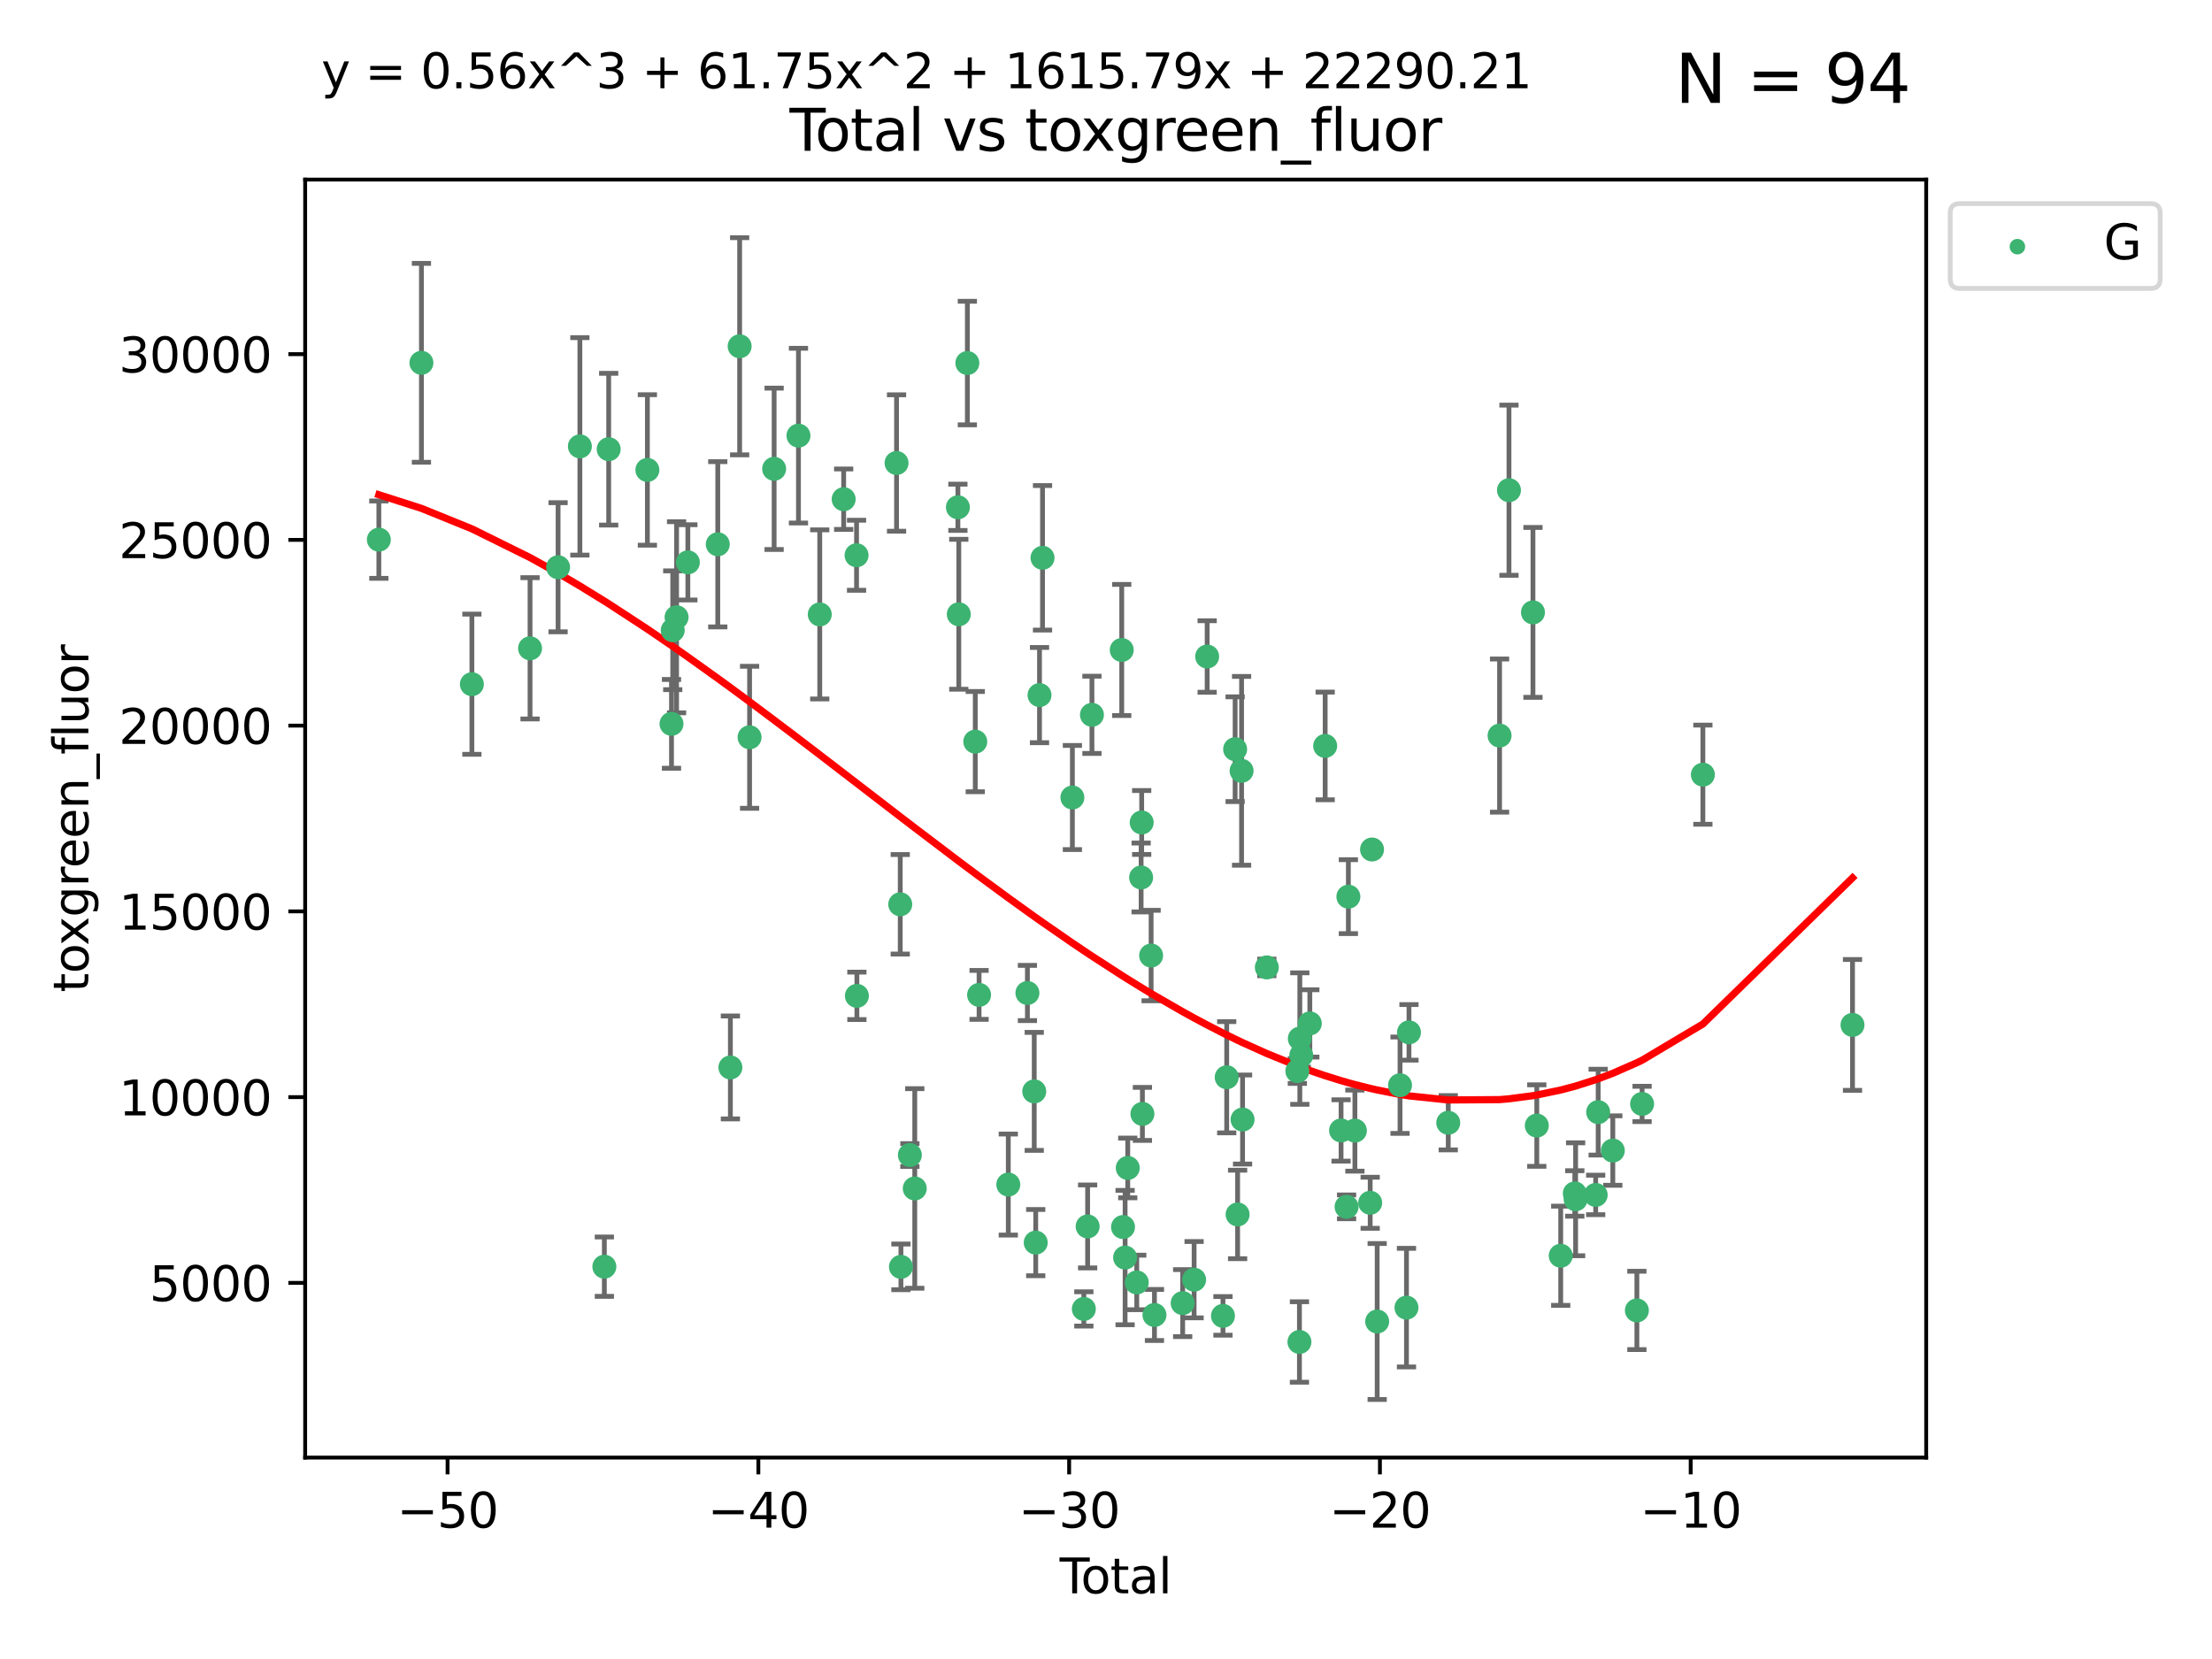 <?xml version="1.0" encoding="utf-8" standalone="no"?>
<!DOCTYPE svg PUBLIC "-//W3C//DTD SVG 1.1//EN"
  "http://www.w3.org/Graphics/SVG/1.1/DTD/svg11.dtd">
<svg xmlns:xlink="http://www.w3.org/1999/xlink" width="460.8pt" height="345.6pt" viewBox="0 0 460.8 345.6" xmlns="http://www.w3.org/2000/svg" version="1.1">
 <defs>
  <style type="text/css">*{stroke-linejoin: round; stroke-linecap: butt}</style>
 </defs>
 <g id="figure_1">
  <g id="patch_1">
   <path d="M 0 345.6 
L 460.8 345.6 
L 460.8 0 
L 0 0 
z
" style="fill: #ffffff"/>
  </g>
  <g id="axes_1">
   <g id="patch_2">
    <path d="M 63.571 303.64 
L 401.26 303.64 
L 401.26 37.411 
L 63.571 37.411 
z
" style="fill: #ffffff"/>
   </g>
   <g id="PathCollection_1">
    <defs>
     <path id="m6d79b3f6a1" d="M 0 1.118 
C 0.297 1.118 0.581 1 0.791 0.791 
C 1 0.581 1.118 0.297 1.118 0 
C 1.118 -0.297 1 -0.581 0.791 -0.791 
C 0.581 -1 0.297 -1.118 0 -1.118 
C -0.297 -1.118 -0.581 -1 -0.791 -0.791 
C -1 -0.581 -1.118 -0.297 -1.118 0 
C -1.118 0.297 -1 0.581 -0.791 0.791 
C -0.581 1 -0.297 1.118 0 1.118 
z
" style="stroke: #3cb371"/>
    </defs>
    <g clip-path="url(#pcbd614d5b1)">
     <use xlink:href="#m6d79b3f6a1" x="78.921" y="112.42" style="fill: #3cb371; stroke: #3cb371"/>
     <use xlink:href="#m6d79b3f6a1" x="87.79" y="75.581" style="fill: #3cb371; stroke: #3cb371"/>
     <use xlink:href="#m6d79b3f6a1" x="98.303" y="142.533" style="fill: #3cb371; stroke: #3cb371"/>
     <use xlink:href="#m6d79b3f6a1" x="110.42" y="135.054" style="fill: #3cb371; stroke: #3cb371"/>
     <use xlink:href="#m6d79b3f6a1" x="116.26" y="118.168" style="fill: #3cb371; stroke: #3cb371"/>
     <use xlink:href="#m6d79b3f6a1" x="120.8" y="92.985" style="fill: #3cb371; stroke: #3cb371"/>
     <use xlink:href="#m6d79b3f6a1" x="125.898" y="263.87" style="fill: #3cb371; stroke: #3cb371"/>
     <use xlink:href="#m6d79b3f6a1" x="126.799" y="93.576" style="fill: #3cb371; stroke: #3cb371"/>
     <use xlink:href="#m6d79b3f6a1" x="134.863" y="97.898" style="fill: #3cb371; stroke: #3cb371"/>
     <use xlink:href="#m6d79b3f6a1" x="139.886" y="150.791" style="fill: #3cb371; stroke: #3cb371"/>
     <use xlink:href="#m6d79b3f6a1" x="140.144" y="131.297" style="fill: #3cb371; stroke: #3cb371"/>
     <use xlink:href="#m6d79b3f6a1" x="140.942" y="128.587" style="fill: #3cb371; stroke: #3cb371"/>
     <use xlink:href="#m6d79b3f6a1" x="143.294" y="117.149" style="fill: #3cb371; stroke: #3cb371"/>
     <use xlink:href="#m6d79b3f6a1" x="149.525" y="113.382" style="fill: #3cb371; stroke: #3cb371"/>
     <use xlink:href="#m6d79b3f6a1" x="152.153" y="222.369" style="fill: #3cb371; stroke: #3cb371"/>
     <use xlink:href="#m6d79b3f6a1" x="154.083" y="72.132" style="fill: #3cb371; stroke: #3cb371"/>
     <use xlink:href="#m6d79b3f6a1" x="156.152" y="153.589" style="fill: #3cb371; stroke: #3cb371"/>
     <use xlink:href="#m6d79b3f6a1" x="161.266" y="97.665" style="fill: #3cb371; stroke: #3cb371"/>
     <use xlink:href="#m6d79b3f6a1" x="166.334" y="90.751" style="fill: #3cb371; stroke: #3cb371"/>
     <use xlink:href="#m6d79b3f6a1" x="170.77" y="127.994" style="fill: #3cb371; stroke: #3cb371"/>
     <use xlink:href="#m6d79b3f6a1" x="175.752" y="103.991" style="fill: #3cb371; stroke: #3cb371"/>
     <use xlink:href="#m6d79b3f6a1" x="178.436" y="115.671" style="fill: #3cb371; stroke: #3cb371"/>
     <use xlink:href="#m6d79b3f6a1" x="178.506" y="207.454" style="fill: #3cb371; stroke: #3cb371"/>
     <use xlink:href="#m6d79b3f6a1" x="186.768" y="96.45" style="fill: #3cb371; stroke: #3cb371"/>
     <use xlink:href="#m6d79b3f6a1" x="187.537" y="188.383" style="fill: #3cb371; stroke: #3cb371"/>
     <use xlink:href="#m6d79b3f6a1" x="187.681" y="263.913" style="fill: #3cb371; stroke: #3cb371"/>
     <use xlink:href="#m6d79b3f6a1" x="189.544" y="240.617" style="fill: #3cb371; stroke: #3cb371"/>
     <use xlink:href="#m6d79b3f6a1" x="190.562" y="247.577" style="fill: #3cb371; stroke: #3cb371"/>
     <use xlink:href="#m6d79b3f6a1" x="199.547" y="105.68" style="fill: #3cb371; stroke: #3cb371"/>
     <use xlink:href="#m6d79b3f6a1" x="199.734" y="127.964" style="fill: #3cb371; stroke: #3cb371"/>
     <use xlink:href="#m6d79b3f6a1" x="201.519" y="75.629" style="fill: #3cb371; stroke: #3cb371"/>
     <use xlink:href="#m6d79b3f6a1" x="203.167" y="154.496" style="fill: #3cb371; stroke: #3cb371"/>
     <use xlink:href="#m6d79b3f6a1" x="203.959" y="207.254" style="fill: #3cb371; stroke: #3cb371"/>
     <use xlink:href="#m6d79b3f6a1" x="210.046" y="246.765" style="fill: #3cb371; stroke: #3cb371"/>
     <use xlink:href="#m6d79b3f6a1" x="214.029" y="206.857" style="fill: #3cb371; stroke: #3cb371"/>
     <use xlink:href="#m6d79b3f6a1" x="215.451" y="227.358" style="fill: #3cb371; stroke: #3cb371"/>
     <use xlink:href="#m6d79b3f6a1" x="215.76" y="258.857" style="fill: #3cb371; stroke: #3cb371"/>
     <use xlink:href="#m6d79b3f6a1" x="216.551" y="144.798" style="fill: #3cb371; stroke: #3cb371"/>
     <use xlink:href="#m6d79b3f6a1" x="217.178" y="116.202" style="fill: #3cb371; stroke: #3cb371"/>
     <use xlink:href="#m6d79b3f6a1" x="223.397" y="166.133" style="fill: #3cb371; stroke: #3cb371"/>
     <use xlink:href="#m6d79b3f6a1" x="225.784" y="272.675" style="fill: #3cb371; stroke: #3cb371"/>
     <use xlink:href="#m6d79b3f6a1" x="226.574" y="255.487" style="fill: #3cb371; stroke: #3cb371"/>
     <use xlink:href="#m6d79b3f6a1" x="227.471" y="148.909" style="fill: #3cb371; stroke: #3cb371"/>
     <use xlink:href="#m6d79b3f6a1" x="233.678" y="135.4" style="fill: #3cb371; stroke: #3cb371"/>
     <use xlink:href="#m6d79b3f6a1" x="233.943" y="255.613" style="fill: #3cb371; stroke: #3cb371"/>
     <use xlink:href="#m6d79b3f6a1" x="234.381" y="261.975" style="fill: #3cb371; stroke: #3cb371"/>
     <use xlink:href="#m6d79b3f6a1" x="234.932" y="243.307" style="fill: #3cb371; stroke: #3cb371"/>
     <use xlink:href="#m6d79b3f6a1" x="236.807" y="267.156" style="fill: #3cb371; stroke: #3cb371"/>
     <use xlink:href="#m6d79b3f6a1" x="237.717" y="182.796" style="fill: #3cb371; stroke: #3cb371"/>
     <use xlink:href="#m6d79b3f6a1" x="237.835" y="171.338" style="fill: #3cb371; stroke: #3cb371"/>
     <use xlink:href="#m6d79b3f6a1" x="237.985" y="232.046" style="fill: #3cb371; stroke: #3cb371"/>
     <use xlink:href="#m6d79b3f6a1" x="239.798" y="199.056" style="fill: #3cb371; stroke: #3cb371"/>
     <use xlink:href="#m6d79b3f6a1" x="240.495" y="273.935" style="fill: #3cb371; stroke: #3cb371"/>
     <use xlink:href="#m6d79b3f6a1" x="246.372" y="271.459" style="fill: #3cb371; stroke: #3cb371"/>
     <use xlink:href="#m6d79b3f6a1" x="248.754" y="266.583" style="fill: #3cb371; stroke: #3cb371"/>
     <use xlink:href="#m6d79b3f6a1" x="251.473" y="136.764" style="fill: #3cb371; stroke: #3cb371"/>
     <use xlink:href="#m6d79b3f6a1" x="254.767" y="274.118" style="fill: #3cb371; stroke: #3cb371"/>
     <use xlink:href="#m6d79b3f6a1" x="255.545" y="224.413" style="fill: #3cb371; stroke: #3cb371"/>
     <use xlink:href="#m6d79b3f6a1" x="257.3" y="156.073" style="fill: #3cb371; stroke: #3cb371"/>
     <use xlink:href="#m6d79b3f6a1" x="257.816" y="252.994" style="fill: #3cb371; stroke: #3cb371"/>
     <use xlink:href="#m6d79b3f6a1" x="258.644" y="160.578" style="fill: #3cb371; stroke: #3cb371"/>
     <use xlink:href="#m6d79b3f6a1" x="258.848" y="233.218" style="fill: #3cb371; stroke: #3cb371"/>
     <use xlink:href="#m6d79b3f6a1" x="263.902" y="201.526" style="fill: #3cb371; stroke: #3cb371"/>
     <use xlink:href="#m6d79b3f6a1" x="270.262" y="223.122" style="fill: #3cb371; stroke: #3cb371"/>
     <use xlink:href="#m6d79b3f6a1" x="270.697" y="279.556" style="fill: #3cb371; stroke: #3cb371"/>
     <use xlink:href="#m6d79b3f6a1" x="270.776" y="216.356" style="fill: #3cb371; stroke: #3cb371"/>
     <use xlink:href="#m6d79b3f6a1" x="271.077" y="219.848" style="fill: #3cb371; stroke: #3cb371"/>
     <use xlink:href="#m6d79b3f6a1" x="272.861" y="213.198" style="fill: #3cb371; stroke: #3cb371"/>
     <use xlink:href="#m6d79b3f6a1" x="276.058" y="155.392" style="fill: #3cb371; stroke: #3cb371"/>
     <use xlink:href="#m6d79b3f6a1" x="279.369" y="235.493" style="fill: #3cb371; stroke: #3cb371"/>
     <use xlink:href="#m6d79b3f6a1" x="280.516" y="251.406" style="fill: #3cb371; stroke: #3cb371"/>
     <use xlink:href="#m6d79b3f6a1" x="280.891" y="186.793" style="fill: #3cb371; stroke: #3cb371"/>
     <use xlink:href="#m6d79b3f6a1" x="282.251" y="235.527" style="fill: #3cb371; stroke: #3cb371"/>
     <use xlink:href="#m6d79b3f6a1" x="285.434" y="250.56" style="fill: #3cb371; stroke: #3cb371"/>
     <use xlink:href="#m6d79b3f6a1" x="285.821" y="176.965" style="fill: #3cb371; stroke: #3cb371"/>
     <use xlink:href="#m6d79b3f6a1" x="286.89" y="275.293" style="fill: #3cb371; stroke: #3cb371"/>
     <use xlink:href="#m6d79b3f6a1" x="291.651" y="226.069" style="fill: #3cb371; stroke: #3cb371"/>
     <use xlink:href="#m6d79b3f6a1" x="292.995" y="272.405" style="fill: #3cb371; stroke: #3cb371"/>
     <use xlink:href="#m6d79b3f6a1" x="293.517" y="215.058" style="fill: #3cb371; stroke: #3cb371"/>
     <use xlink:href="#m6d79b3f6a1" x="301.696" y="233.893" style="fill: #3cb371; stroke: #3cb371"/>
     <use xlink:href="#m6d79b3f6a1" x="312.387" y="153.233" style="fill: #3cb371; stroke: #3cb371"/>
     <use xlink:href="#m6d79b3f6a1" x="314.347" y="102.118" style="fill: #3cb371; stroke: #3cb371"/>
     <use xlink:href="#m6d79b3f6a1" x="319.344" y="127.573" style="fill: #3cb371; stroke: #3cb371"/>
     <use xlink:href="#m6d79b3f6a1" x="320.142" y="234.476" style="fill: #3cb371; stroke: #3cb371"/>
     <use xlink:href="#m6d79b3f6a1" x="325.126" y="261.594" style="fill: #3cb371; stroke: #3cb371"/>
     <use xlink:href="#m6d79b3f6a1" x="328.062" y="248.616" style="fill: #3cb371; stroke: #3cb371"/>
     <use xlink:href="#m6d79b3f6a1" x="328.231" y="249.83" style="fill: #3cb371; stroke: #3cb371"/>
     <use xlink:href="#m6d79b3f6a1" x="332.411" y="248.926" style="fill: #3cb371; stroke: #3cb371"/>
     <use xlink:href="#m6d79b3f6a1" x="332.928" y="231.679" style="fill: #3cb371; stroke: #3cb371"/>
     <use xlink:href="#m6d79b3f6a1" x="335.978" y="239.683" style="fill: #3cb371; stroke: #3cb371"/>
     <use xlink:href="#m6d79b3f6a1" x="340.992" y="272.984" style="fill: #3cb371; stroke: #3cb371"/>
     <use xlink:href="#m6d79b3f6a1" x="342.078" y="229.971" style="fill: #3cb371; stroke: #3cb371"/>
     <use xlink:href="#m6d79b3f6a1" x="354.741" y="161.376" style="fill: #3cb371; stroke: #3cb371"/>
     <use xlink:href="#m6d79b3f6a1" x="385.911" y="213.509" style="fill: #3cb371; stroke: #3cb371"/>
    </g>
   </g>
   <g id="matplotlib.axis_1">
    <g id="xtick_1">
     <g id="line2d_1">
      <defs>
       <path id="medb6ee691e" d="M 0 0 
L 0 3.5 
" style="stroke: #000000; stroke-width: 0.8"/>
      </defs>
      <g>
       <use xlink:href="#medb6ee691e" x="93.238" y="303.64" style="stroke: #000000; stroke-width: 0.8"/>
      </g>
     </g>
     <g id="text_1">
      <!-- −50 -->
      <g transform="translate(82.686 318.238)scale(0.1 -0.1)">
       <defs>
        <path id="DejaVuSans-2212" d="M 678 2272 
L 4684 2272 
L 4684 1741 
L 678 1741 
L 678 2272 
z
" transform="scale(0.016)"/>
        <path id="DejaVuSans-35" d="M 691 4666 
L 3169 4666 
L 3169 4134 
L 1269 4134 
L 1269 2991 
Q 1406 3038 1543 3061 
Q 1681 3084 1819 3084 
Q 2600 3084 3056 2656 
Q 3513 2228 3513 1497 
Q 3513 744 3044 326 
Q 2575 -91 1722 -91 
Q 1428 -91 1123 -41 
Q 819 9 494 109 
L 494 744 
Q 775 591 1075 516 
Q 1375 441 1709 441 
Q 2250 441 2565 725 
Q 2881 1009 2881 1497 
Q 2881 1984 2565 2268 
Q 2250 2553 1709 2553 
Q 1456 2553 1204 2497 
Q 953 2441 691 2322 
L 691 4666 
z
" transform="scale(0.016)"/>
        <path id="DejaVuSans-30" d="M 2034 4250 
Q 1547 4250 1301 3770 
Q 1056 3291 1056 2328 
Q 1056 1369 1301 889 
Q 1547 409 2034 409 
Q 2525 409 2770 889 
Q 3016 1369 3016 2328 
Q 3016 3291 2770 3770 
Q 2525 4250 2034 4250 
z
M 2034 4750 
Q 2819 4750 3233 4129 
Q 3647 3509 3647 2328 
Q 3647 1150 3233 529 
Q 2819 -91 2034 -91 
Q 1250 -91 836 529 
Q 422 1150 422 2328 
Q 422 3509 836 4129 
Q 1250 4750 2034 4750 
z
" transform="scale(0.016)"/>
       </defs>
       <use xlink:href="#DejaVuSans-2212"/>
       <use xlink:href="#DejaVuSans-35" x="83.789"/>
       <use xlink:href="#DejaVuSans-30" x="147.412"/>
      </g>
     </g>
    </g>
    <g id="xtick_2">
     <g id="line2d_2">
      <g>
       <use xlink:href="#medb6ee691e" x="157.979" y="303.64" style="stroke: #000000; stroke-width: 0.8"/>
      </g>
     </g>
     <g id="text_2">
      <!-- −40 -->
      <g transform="translate(147.427 318.238)scale(0.1 -0.1)">
       <defs>
        <path id="DejaVuSans-34" d="M 2419 4116 
L 825 1625 
L 2419 1625 
L 2419 4116 
z
M 2253 4666 
L 3047 4666 
L 3047 1625 
L 3713 1625 
L 3713 1100 
L 3047 1100 
L 3047 0 
L 2419 0 
L 2419 1100 
L 313 1100 
L 313 1709 
L 2253 4666 
z
" transform="scale(0.016)"/>
       </defs>
       <use xlink:href="#DejaVuSans-2212"/>
       <use xlink:href="#DejaVuSans-34" x="83.789"/>
       <use xlink:href="#DejaVuSans-30" x="147.412"/>
      </g>
     </g>
    </g>
    <g id="xtick_3">
     <g id="line2d_3">
      <g>
       <use xlink:href="#medb6ee691e" x="222.721" y="303.64" style="stroke: #000000; stroke-width: 0.8"/>
      </g>
     </g>
     <g id="text_3">
      <!-- −30 -->
      <g transform="translate(212.168 318.238)scale(0.1 -0.1)">
       <defs>
        <path id="DejaVuSans-33" d="M 2597 2516 
Q 3050 2419 3304 2112 
Q 3559 1806 3559 1356 
Q 3559 666 3084 287 
Q 2609 -91 1734 -91 
Q 1441 -91 1130 -33 
Q 819 25 488 141 
L 488 750 
Q 750 597 1062 519 
Q 1375 441 1716 441 
Q 2309 441 2620 675 
Q 2931 909 2931 1356 
Q 2931 1769 2642 2001 
Q 2353 2234 1838 2234 
L 1294 2234 
L 1294 2753 
L 1863 2753 
Q 2328 2753 2575 2939 
Q 2822 3125 2822 3475 
Q 2822 3834 2567 4026 
Q 2313 4219 1838 4219 
Q 1578 4219 1281 4162 
Q 984 4106 628 3988 
L 628 4550 
Q 988 4650 1302 4700 
Q 1616 4750 1894 4750 
Q 2613 4750 3031 4423 
Q 3450 4097 3450 3541 
Q 3450 3153 3228 2886 
Q 3006 2619 2597 2516 
z
" transform="scale(0.016)"/>
       </defs>
       <use xlink:href="#DejaVuSans-2212"/>
       <use xlink:href="#DejaVuSans-33" x="83.789"/>
       <use xlink:href="#DejaVuSans-30" x="147.412"/>
      </g>
     </g>
    </g>
    <g id="xtick_4">
     <g id="line2d_4">
      <g>
       <use xlink:href="#medb6ee691e" x="287.462" y="303.64" style="stroke: #000000; stroke-width: 0.8"/>
      </g>
     </g>
     <g id="text_4">
      <!-- −20 -->
      <g transform="translate(276.91 318.238)scale(0.1 -0.1)">
       <defs>
        <path id="DejaVuSans-32" d="M 1228 531 
L 3431 531 
L 3431 0 
L 469 0 
L 469 531 
Q 828 903 1448 1529 
Q 2069 2156 2228 2338 
Q 2531 2678 2651 2914 
Q 2772 3150 2772 3378 
Q 2772 3750 2511 3984 
Q 2250 4219 1831 4219 
Q 1534 4219 1204 4116 
Q 875 4013 500 3803 
L 500 4441 
Q 881 4594 1212 4672 
Q 1544 4750 1819 4750 
Q 2544 4750 2975 4387 
Q 3406 4025 3406 3419 
Q 3406 3131 3298 2873 
Q 3191 2616 2906 2266 
Q 2828 2175 2409 1742 
Q 1991 1309 1228 531 
z
" transform="scale(0.016)"/>
       </defs>
       <use xlink:href="#DejaVuSans-2212"/>
       <use xlink:href="#DejaVuSans-32" x="83.789"/>
       <use xlink:href="#DejaVuSans-30" x="147.412"/>
      </g>
     </g>
    </g>
    <g id="xtick_5">
     <g id="line2d_5">
      <g>
       <use xlink:href="#medb6ee691e" x="352.203" y="303.64" style="stroke: #000000; stroke-width: 0.8"/>
      </g>
     </g>
     <g id="text_5">
      <!-- −10 -->
      <g transform="translate(341.651 318.238)scale(0.1 -0.1)">
       <defs>
        <path id="DejaVuSans-31" d="M 794 531 
L 1825 531 
L 1825 4091 
L 703 3866 
L 703 4441 
L 1819 4666 
L 2450 4666 
L 2450 531 
L 3481 531 
L 3481 0 
L 794 0 
L 794 531 
z
" transform="scale(0.016)"/>
       </defs>
       <use xlink:href="#DejaVuSans-2212"/>
       <use xlink:href="#DejaVuSans-31" x="83.789"/>
       <use xlink:href="#DejaVuSans-30" x="147.412"/>
      </g>
     </g>
    </g>
    <g id="text_6">
     <!-- Total -->
     <g transform="translate(220.739 331.917)scale(0.1 -0.1)">
      <defs>
       <path id="DejaVuSans-54" d="M -19 4666 
L 3928 4666 
L 3928 4134 
L 2272 4134 
L 2272 0 
L 1638 0 
L 1638 4134 
L -19 4134 
L -19 4666 
z
" transform="scale(0.016)"/>
       <path id="DejaVuSans-6f" d="M 1959 3097 
Q 1497 3097 1228 2736 
Q 959 2375 959 1747 
Q 959 1119 1226 758 
Q 1494 397 1959 397 
Q 2419 397 2687 759 
Q 2956 1122 2956 1747 
Q 2956 2369 2687 2733 
Q 2419 3097 1959 3097 
z
M 1959 3584 
Q 2709 3584 3137 3096 
Q 3566 2609 3566 1747 
Q 3566 888 3137 398 
Q 2709 -91 1959 -91 
Q 1206 -91 779 398 
Q 353 888 353 1747 
Q 353 2609 779 3096 
Q 1206 3584 1959 3584 
z
" transform="scale(0.016)"/>
       <path id="DejaVuSans-74" d="M 1172 4494 
L 1172 3500 
L 2356 3500 
L 2356 3053 
L 1172 3053 
L 1172 1153 
Q 1172 725 1289 603 
Q 1406 481 1766 481 
L 2356 481 
L 2356 0 
L 1766 0 
Q 1100 0 847 248 
Q 594 497 594 1153 
L 594 3053 
L 172 3053 
L 172 3500 
L 594 3500 
L 594 4494 
L 1172 4494 
z
" transform="scale(0.016)"/>
       <path id="DejaVuSans-61" d="M 2194 1759 
Q 1497 1759 1228 1600 
Q 959 1441 959 1056 
Q 959 750 1161 570 
Q 1363 391 1709 391 
Q 2188 391 2477 730 
Q 2766 1069 2766 1631 
L 2766 1759 
L 2194 1759 
z
M 3341 1997 
L 3341 0 
L 2766 0 
L 2766 531 
Q 2569 213 2275 61 
Q 1981 -91 1556 -91 
Q 1019 -91 701 211 
Q 384 513 384 1019 
Q 384 1609 779 1909 
Q 1175 2209 1959 2209 
L 2766 2209 
L 2766 2266 
Q 2766 2663 2505 2880 
Q 2244 3097 1772 3097 
Q 1472 3097 1187 3025 
Q 903 2953 641 2809 
L 641 3341 
Q 956 3463 1253 3523 
Q 1550 3584 1831 3584 
Q 2591 3584 2966 3190 
Q 3341 2797 3341 1997 
z
" transform="scale(0.016)"/>
       <path id="DejaVuSans-6c" d="M 603 4863 
L 1178 4863 
L 1178 0 
L 603 0 
L 603 4863 
z
" transform="scale(0.016)"/>
      </defs>
      <use xlink:href="#DejaVuSans-54"/>
      <use xlink:href="#DejaVuSans-6f" x="44.084"/>
      <use xlink:href="#DejaVuSans-74" x="105.266"/>
      <use xlink:href="#DejaVuSans-61" x="144.475"/>
      <use xlink:href="#DejaVuSans-6c" x="205.754"/>
     </g>
    </g>
   </g>
   <g id="matplotlib.axis_2">
    <g id="ytick_1">
     <g id="line2d_6">
      <defs>
       <path id="m18705bd83b" d="M 0 0 
L -3.5 0 
" style="stroke: #000000; stroke-width: 0.8"/>
      </defs>
      <g>
       <use xlink:href="#m18705bd83b" x="63.571" y="267.243" style="stroke: #000000; stroke-width: 0.8"/>
      </g>
     </g>
     <g id="text_7">
      <!-- 5000 -->
      <g transform="translate(31.121 271.042)scale(0.1 -0.1)">
       <use xlink:href="#DejaVuSans-35"/>
       <use xlink:href="#DejaVuSans-30" x="63.623"/>
       <use xlink:href="#DejaVuSans-30" x="127.246"/>
       <use xlink:href="#DejaVuSans-30" x="190.869"/>
      </g>
     </g>
    </g>
    <g id="ytick_2">
     <g id="line2d_7">
      <g>
       <use xlink:href="#m18705bd83b" x="63.571" y="228.55" style="stroke: #000000; stroke-width: 0.8"/>
      </g>
     </g>
     <g id="text_8">
      <!-- 10000 -->
      <g transform="translate(24.759 232.349)scale(0.1 -0.1)">
       <use xlink:href="#DejaVuSans-31"/>
       <use xlink:href="#DejaVuSans-30" x="63.623"/>
       <use xlink:href="#DejaVuSans-30" x="127.246"/>
       <use xlink:href="#DejaVuSans-30" x="190.869"/>
       <use xlink:href="#DejaVuSans-30" x="254.492"/>
      </g>
     </g>
    </g>
    <g id="ytick_3">
     <g id="line2d_8">
      <g>
       <use xlink:href="#m18705bd83b" x="63.571" y="189.856" style="stroke: #000000; stroke-width: 0.8"/>
      </g>
     </g>
     <g id="text_9">
      <!-- 15000 -->
      <g transform="translate(24.759 193.656)scale(0.1 -0.1)">
       <use xlink:href="#DejaVuSans-31"/>
       <use xlink:href="#DejaVuSans-35" x="63.623"/>
       <use xlink:href="#DejaVuSans-30" x="127.246"/>
       <use xlink:href="#DejaVuSans-30" x="190.869"/>
       <use xlink:href="#DejaVuSans-30" x="254.492"/>
      </g>
     </g>
    </g>
    <g id="ytick_4">
     <g id="line2d_9">
      <g>
       <use xlink:href="#m18705bd83b" x="63.571" y="151.163" style="stroke: #000000; stroke-width: 0.8"/>
      </g>
     </g>
     <g id="text_10">
      <!-- 20000 -->
      <g transform="translate(24.759 154.963)scale(0.1 -0.1)">
       <use xlink:href="#DejaVuSans-32"/>
       <use xlink:href="#DejaVuSans-30" x="63.623"/>
       <use xlink:href="#DejaVuSans-30" x="127.246"/>
       <use xlink:href="#DejaVuSans-30" x="190.869"/>
       <use xlink:href="#DejaVuSans-30" x="254.492"/>
      </g>
     </g>
    </g>
    <g id="ytick_5">
     <g id="line2d_10">
      <g>
       <use xlink:href="#m18705bd83b" x="63.571" y="112.47" style="stroke: #000000; stroke-width: 0.8"/>
      </g>
     </g>
     <g id="text_11">
      <!-- 25000 -->
      <g transform="translate(24.759 116.269)scale(0.1 -0.1)">
       <use xlink:href="#DejaVuSans-32"/>
       <use xlink:href="#DejaVuSans-35" x="63.623"/>
       <use xlink:href="#DejaVuSans-30" x="127.246"/>
       <use xlink:href="#DejaVuSans-30" x="190.869"/>
       <use xlink:href="#DejaVuSans-30" x="254.492"/>
      </g>
     </g>
    </g>
    <g id="ytick_6">
     <g id="line2d_11">
      <g>
       <use xlink:href="#m18705bd83b" x="63.571" y="73.777" style="stroke: #000000; stroke-width: 0.8"/>
      </g>
     </g>
     <g id="text_12">
      <!-- 30000 -->
      <g transform="translate(24.759 77.576)scale(0.1 -0.1)">
       <use xlink:href="#DejaVuSans-33"/>
       <use xlink:href="#DejaVuSans-30" x="63.623"/>
       <use xlink:href="#DejaVuSans-30" x="127.246"/>
       <use xlink:href="#DejaVuSans-30" x="190.869"/>
       <use xlink:href="#DejaVuSans-30" x="254.492"/>
      </g>
     </g>
    </g>
    <g id="text_13">
     <!-- toxgreen_fluor -->
     <g transform="translate(18.401 206.72)rotate(-90)scale(0.1 -0.1)">
      <defs>
       <path id="DejaVuSans-78" d="M 3513 3500 
L 2247 1797 
L 3578 0 
L 2900 0 
L 1881 1375 
L 863 0 
L 184 0 
L 1544 1831 
L 300 3500 
L 978 3500 
L 1906 2253 
L 2834 3500 
L 3513 3500 
z
" transform="scale(0.016)"/>
       <path id="DejaVuSans-67" d="M 2906 1791 
Q 2906 2416 2648 2759 
Q 2391 3103 1925 3103 
Q 1463 3103 1205 2759 
Q 947 2416 947 1791 
Q 947 1169 1205 825 
Q 1463 481 1925 481 
Q 2391 481 2648 825 
Q 2906 1169 2906 1791 
z
M 3481 434 
Q 3481 -459 3084 -895 
Q 2688 -1331 1869 -1331 
Q 1566 -1331 1297 -1286 
Q 1028 -1241 775 -1147 
L 775 -588 
Q 1028 -725 1275 -790 
Q 1522 -856 1778 -856 
Q 2344 -856 2625 -561 
Q 2906 -266 2906 331 
L 2906 616 
Q 2728 306 2450 153 
Q 2172 0 1784 0 
Q 1141 0 747 490 
Q 353 981 353 1791 
Q 353 2603 747 3093 
Q 1141 3584 1784 3584 
Q 2172 3584 2450 3431 
Q 2728 3278 2906 2969 
L 2906 3500 
L 3481 3500 
L 3481 434 
z
" transform="scale(0.016)"/>
       <path id="DejaVuSans-72" d="M 2631 2963 
Q 2534 3019 2420 3045 
Q 2306 3072 2169 3072 
Q 1681 3072 1420 2755 
Q 1159 2438 1159 1844 
L 1159 0 
L 581 0 
L 581 3500 
L 1159 3500 
L 1159 2956 
Q 1341 3275 1631 3429 
Q 1922 3584 2338 3584 
Q 2397 3584 2469 3576 
Q 2541 3569 2628 3553 
L 2631 2963 
z
" transform="scale(0.016)"/>
       <path id="DejaVuSans-65" d="M 3597 1894 
L 3597 1613 
L 953 1613 
Q 991 1019 1311 708 
Q 1631 397 2203 397 
Q 2534 397 2845 478 
Q 3156 559 3463 722 
L 3463 178 
Q 3153 47 2828 -22 
Q 2503 -91 2169 -91 
Q 1331 -91 842 396 
Q 353 884 353 1716 
Q 353 2575 817 3079 
Q 1281 3584 2069 3584 
Q 2775 3584 3186 3129 
Q 3597 2675 3597 1894 
z
M 3022 2063 
Q 3016 2534 2758 2815 
Q 2500 3097 2075 3097 
Q 1594 3097 1305 2825 
Q 1016 2553 972 2059 
L 3022 2063 
z
" transform="scale(0.016)"/>
       <path id="DejaVuSans-6e" d="M 3513 2113 
L 3513 0 
L 2938 0 
L 2938 2094 
Q 2938 2591 2744 2837 
Q 2550 3084 2163 3084 
Q 1697 3084 1428 2787 
Q 1159 2491 1159 1978 
L 1159 0 
L 581 0 
L 581 3500 
L 1159 3500 
L 1159 2956 
Q 1366 3272 1645 3428 
Q 1925 3584 2291 3584 
Q 2894 3584 3203 3211 
Q 3513 2838 3513 2113 
z
" transform="scale(0.016)"/>
       <path id="DejaVuSans-5f" d="M 3263 -1063 
L 3263 -1509 
L -63 -1509 
L -63 -1063 
L 3263 -1063 
z
" transform="scale(0.016)"/>
       <path id="DejaVuSans-66" d="M 2375 4863 
L 2375 4384 
L 1825 4384 
Q 1516 4384 1395 4259 
Q 1275 4134 1275 3809 
L 1275 3500 
L 2222 3500 
L 2222 3053 
L 1275 3053 
L 1275 0 
L 697 0 
L 697 3053 
L 147 3053 
L 147 3500 
L 697 3500 
L 697 3744 
Q 697 4328 969 4595 
Q 1241 4863 1831 4863 
L 2375 4863 
z
" transform="scale(0.016)"/>
       <path id="DejaVuSans-75" d="M 544 1381 
L 544 3500 
L 1119 3500 
L 1119 1403 
Q 1119 906 1312 657 
Q 1506 409 1894 409 
Q 2359 409 2629 706 
Q 2900 1003 2900 1516 
L 2900 3500 
L 3475 3500 
L 3475 0 
L 2900 0 
L 2900 538 
Q 2691 219 2414 64 
Q 2138 -91 1772 -91 
Q 1169 -91 856 284 
Q 544 659 544 1381 
z
M 1991 3584 
L 1991 3584 
z
" transform="scale(0.016)"/>
      </defs>
      <use xlink:href="#DejaVuSans-74"/>
      <use xlink:href="#DejaVuSans-6f" x="39.209"/>
      <use xlink:href="#DejaVuSans-78" x="97.266"/>
      <use xlink:href="#DejaVuSans-67" x="156.445"/>
      <use xlink:href="#DejaVuSans-72" x="219.922"/>
      <use xlink:href="#DejaVuSans-65" x="258.785"/>
      <use xlink:href="#DejaVuSans-65" x="320.309"/>
      <use xlink:href="#DejaVuSans-6e" x="381.832"/>
      <use xlink:href="#DejaVuSans-5f" x="445.211"/>
      <use xlink:href="#DejaVuSans-66" x="495.211"/>
      <use xlink:href="#DejaVuSans-6c" x="530.416"/>
      <use xlink:href="#DejaVuSans-75" x="558.199"/>
      <use xlink:href="#DejaVuSans-6f" x="621.578"/>
      <use xlink:href="#DejaVuSans-72" x="682.76"/>
     </g>
    </g>
   </g>
   <g id="LineCollection_1">
    <path d="M 78.921 120.48 
L 78.921 104.361 
" clip-path="url(#pcbd614d5b1)" style="fill: none; stroke: #696969"/>
    <path d="M 87.79 96.298 
L 87.79 54.865 
" clip-path="url(#pcbd614d5b1)" style="fill: none; stroke: #696969"/>
    <path d="M 98.303 157.135 
L 98.303 127.931 
" clip-path="url(#pcbd614d5b1)" style="fill: none; stroke: #696969"/>
    <path d="M 110.42 149.771 
L 110.42 120.338 
" clip-path="url(#pcbd614d5b1)" style="fill: none; stroke: #696969"/>
    <path d="M 116.26 131.617 
L 116.26 104.718 
" clip-path="url(#pcbd614d5b1)" style="fill: none; stroke: #696969"/>
    <path d="M 120.8 115.636 
L 120.8 70.335 
" clip-path="url(#pcbd614d5b1)" style="fill: none; stroke: #696969"/>
    <path d="M 125.898 270.054 
L 125.898 257.685 
" clip-path="url(#pcbd614d5b1)" style="fill: none; stroke: #696969"/>
    <path d="M 126.799 109.381 
L 126.799 77.77 
" clip-path="url(#pcbd614d5b1)" style="fill: none; stroke: #696969"/>
    <path d="M 134.863 113.571 
L 134.863 82.226 
" clip-path="url(#pcbd614d5b1)" style="fill: none; stroke: #696969"/>
    <path d="M 139.886 160.037 
L 139.886 141.545 
" clip-path="url(#pcbd614d5b1)" style="fill: none; stroke: #696969"/>
    <path d="M 140.144 143.669 
L 140.144 118.924 
" clip-path="url(#pcbd614d5b1)" style="fill: none; stroke: #696969"/>
    <path d="M 140.942 148.491 
L 140.942 108.683 
" clip-path="url(#pcbd614d5b1)" style="fill: none; stroke: #696969"/>
    <path d="M 143.294 124.986 
L 143.294 109.312 
" clip-path="url(#pcbd614d5b1)" style="fill: none; stroke: #696969"/>
    <path d="M 149.525 130.595 
L 149.525 96.169 
" clip-path="url(#pcbd614d5b1)" style="fill: none; stroke: #696969"/>
    <path d="M 152.153 233.091 
L 152.153 211.647 
" clip-path="url(#pcbd614d5b1)" style="fill: none; stroke: #696969"/>
    <path d="M 154.083 94.752 
L 154.083 49.513 
" clip-path="url(#pcbd614d5b1)" style="fill: none; stroke: #696969"/>
    <path d="M 156.152 168.382 
L 156.152 138.795 
" clip-path="url(#pcbd614d5b1)" style="fill: none; stroke: #696969"/>
    <path d="M 161.266 114.473 
L 161.266 80.857 
" clip-path="url(#pcbd614d5b1)" style="fill: none; stroke: #696969"/>
    <path d="M 166.334 108.951 
L 166.334 72.551 
" clip-path="url(#pcbd614d5b1)" style="fill: none; stroke: #696969"/>
    <path d="M 170.77 145.609 
L 170.77 110.379 
" clip-path="url(#pcbd614d5b1)" style="fill: none; stroke: #696969"/>
    <path d="M 175.752 110.284 
L 175.752 97.697 
" clip-path="url(#pcbd614d5b1)" style="fill: none; stroke: #696969"/>
    <path d="M 178.436 122.965 
L 178.436 108.377 
" clip-path="url(#pcbd614d5b1)" style="fill: none; stroke: #696969"/>
    <path d="M 178.506 212.395 
L 178.506 202.513 
" clip-path="url(#pcbd614d5b1)" style="fill: none; stroke: #696969"/>
    <path d="M 186.768 110.658 
L 186.768 82.243 
" clip-path="url(#pcbd614d5b1)" style="fill: none; stroke: #696969"/>
    <path d="M 187.537 198.748 
L 187.537 178.017 
" clip-path="url(#pcbd614d5b1)" style="fill: none; stroke: #696969"/>
    <path d="M 187.681 268.671 
L 187.681 259.155 
" clip-path="url(#pcbd614d5b1)" style="fill: none; stroke: #696969"/>
    <path d="M 189.544 243.001 
L 189.544 238.233 
" clip-path="url(#pcbd614d5b1)" style="fill: none; stroke: #696969"/>
    <path d="M 190.562 268.366 
L 190.562 226.788 
" clip-path="url(#pcbd614d5b1)" style="fill: none; stroke: #696969"/>
    <path d="M 199.547 110.498 
L 199.547 100.861 
" clip-path="url(#pcbd614d5b1)" style="fill: none; stroke: #696969"/>
    <path d="M 199.734 143.58 
L 199.734 112.347 
" clip-path="url(#pcbd614d5b1)" style="fill: none; stroke: #696969"/>
    <path d="M 201.519 88.498 
L 201.519 62.759 
" clip-path="url(#pcbd614d5b1)" style="fill: none; stroke: #696969"/>
    <path d="M 203.167 164.938 
L 203.167 144.054 
" clip-path="url(#pcbd614d5b1)" style="fill: none; stroke: #696969"/>
    <path d="M 203.959 212.348 
L 203.959 202.159 
" clip-path="url(#pcbd614d5b1)" style="fill: none; stroke: #696969"/>
    <path d="M 210.046 257.286 
L 210.046 236.243 
" clip-path="url(#pcbd614d5b1)" style="fill: none; stroke: #696969"/>
    <path d="M 214.029 212.609 
L 214.029 201.104 
" clip-path="url(#pcbd614d5b1)" style="fill: none; stroke: #696969"/>
    <path d="M 215.451 239.65 
L 215.451 215.066 
" clip-path="url(#pcbd614d5b1)" style="fill: none; stroke: #696969"/>
    <path d="M 215.76 265.757 
L 215.76 251.958 
" clip-path="url(#pcbd614d5b1)" style="fill: none; stroke: #696969"/>
    <path d="M 216.551 154.717 
L 216.551 134.878 
" clip-path="url(#pcbd614d5b1)" style="fill: none; stroke: #696969"/>
    <path d="M 217.178 131.258 
L 217.178 101.147 
" clip-path="url(#pcbd614d5b1)" style="fill: none; stroke: #696969"/>
    <path d="M 223.397 176.978 
L 223.397 155.288 
" clip-path="url(#pcbd614d5b1)" style="fill: none; stroke: #696969"/>
    <path d="M 225.784 276.248 
L 225.784 269.102 
" clip-path="url(#pcbd614d5b1)" style="fill: none; stroke: #696969"/>
    <path d="M 226.574 264.131 
L 226.574 246.843 
" clip-path="url(#pcbd614d5b1)" style="fill: none; stroke: #696969"/>
    <path d="M 227.471 156.956 
L 227.471 140.861 
" clip-path="url(#pcbd614d5b1)" style="fill: none; stroke: #696969"/>
    <path d="M 233.678 149.06 
L 233.678 121.74 
" clip-path="url(#pcbd614d5b1)" style="fill: none; stroke: #696969"/>
    <path d="M 233.943 256.27 
L 233.943 254.956 
" clip-path="url(#pcbd614d5b1)" style="fill: none; stroke: #696969"/>
    <path d="M 234.381 275.971 
L 234.381 247.978 
" clip-path="url(#pcbd614d5b1)" style="fill: none; stroke: #696969"/>
    <path d="M 234.932 249.528 
L 234.932 237.086 
" clip-path="url(#pcbd614d5b1)" style="fill: none; stroke: #696969"/>
    <path d="M 236.807 272.837 
L 236.807 261.475 
" clip-path="url(#pcbd614d5b1)" style="fill: none; stroke: #696969"/>
    <path d="M 237.717 189.971 
L 237.717 175.62 
" clip-path="url(#pcbd614d5b1)" style="fill: none; stroke: #696969"/>
    <path d="M 237.835 177.995 
L 237.835 164.682 
" clip-path="url(#pcbd614d5b1)" style="fill: none; stroke: #696969"/>
    <path d="M 237.985 237.57 
L 237.985 226.522 
" clip-path="url(#pcbd614d5b1)" style="fill: none; stroke: #696969"/>
    <path d="M 239.798 208.478 
L 239.798 189.635 
" clip-path="url(#pcbd614d5b1)" style="fill: none; stroke: #696969"/>
    <path d="M 240.495 279.254 
L 240.495 268.616 
" clip-path="url(#pcbd614d5b1)" style="fill: none; stroke: #696969"/>
    <path d="M 246.372 278.441 
L 246.372 264.477 
" clip-path="url(#pcbd614d5b1)" style="fill: none; stroke: #696969"/>
    <path d="M 248.754 274.533 
L 248.754 258.632 
" clip-path="url(#pcbd614d5b1)" style="fill: none; stroke: #696969"/>
    <path d="M 251.473 144.212 
L 251.473 129.315 
" clip-path="url(#pcbd614d5b1)" style="fill: none; stroke: #696969"/>
    <path d="M 254.767 278.144 
L 254.767 270.093 
" clip-path="url(#pcbd614d5b1)" style="fill: none; stroke: #696969"/>
    <path d="M 255.545 236.001 
L 255.545 212.825 
" clip-path="url(#pcbd614d5b1)" style="fill: none; stroke: #696969"/>
    <path d="M 257.3 166.981 
L 257.3 145.165 
" clip-path="url(#pcbd614d5b1)" style="fill: none; stroke: #696969"/>
    <path d="M 257.816 262.211 
L 257.816 243.777 
" clip-path="url(#pcbd614d5b1)" style="fill: none; stroke: #696969"/>
    <path d="M 258.644 180.242 
L 258.644 140.914 
" clip-path="url(#pcbd614d5b1)" style="fill: none; stroke: #696969"/>
    <path d="M 258.848 242.49 
L 258.848 223.946 
" clip-path="url(#pcbd614d5b1)" style="fill: none; stroke: #696969"/>
    <path d="M 263.902 203.256 
L 263.902 199.796 
" clip-path="url(#pcbd614d5b1)" style="fill: none; stroke: #696969"/>
    <path d="M 270.262 225.702 
L 270.262 220.542 
" clip-path="url(#pcbd614d5b1)" style="fill: none; stroke: #696969"/>
    <path d="M 270.697 287.935 
L 270.697 271.177 
" clip-path="url(#pcbd614d5b1)" style="fill: none; stroke: #696969"/>
    <path d="M 270.776 230.053 
L 270.776 202.659 
" clip-path="url(#pcbd614d5b1)" style="fill: none; stroke: #696969"/>
    <path d="M 271.077 222.296 
L 271.077 217.4 
" clip-path="url(#pcbd614d5b1)" style="fill: none; stroke: #696969"/>
    <path d="M 272.861 220.209 
L 272.861 206.186 
" clip-path="url(#pcbd614d5b1)" style="fill: none; stroke: #696969"/>
    <path d="M 276.058 166.609 
L 276.058 144.174 
" clip-path="url(#pcbd614d5b1)" style="fill: none; stroke: #696969"/>
    <path d="M 279.369 241.881 
L 279.369 229.105 
" clip-path="url(#pcbd614d5b1)" style="fill: none; stroke: #696969"/>
    <path d="M 280.516 253.889 
L 280.516 248.922 
" clip-path="url(#pcbd614d5b1)" style="fill: none; stroke: #696969"/>
    <path d="M 280.891 194.492 
L 280.891 179.094 
" clip-path="url(#pcbd614d5b1)" style="fill: none; stroke: #696969"/>
    <path d="M 282.251 243.97 
L 282.251 227.083 
" clip-path="url(#pcbd614d5b1)" style="fill: none; stroke: #696969"/>
    <path d="M 285.434 255.881 
L 285.434 245.24 
" clip-path="url(#pcbd614d5b1)" style="fill: none; stroke: #696969"/>
    <path d="M 285.821 177.686 
L 285.821 176.243 
" clip-path="url(#pcbd614d5b1)" style="fill: none; stroke: #696969"/>
    <path d="M 286.89 291.539 
L 286.89 259.048 
" clip-path="url(#pcbd614d5b1)" style="fill: none; stroke: #696969"/>
    <path d="M 291.651 236.111 
L 291.651 216.027 
" clip-path="url(#pcbd614d5b1)" style="fill: none; stroke: #696969"/>
    <path d="M 292.995 284.759 
L 292.995 260.052 
" clip-path="url(#pcbd614d5b1)" style="fill: none; stroke: #696969"/>
    <path d="M 293.517 220.846 
L 293.517 209.27 
" clip-path="url(#pcbd614d5b1)" style="fill: none; stroke: #696969"/>
    <path d="M 301.696 239.551 
L 301.696 228.235 
" clip-path="url(#pcbd614d5b1)" style="fill: none; stroke: #696969"/>
    <path d="M 312.387 169.186 
L 312.387 137.28 
" clip-path="url(#pcbd614d5b1)" style="fill: none; stroke: #696969"/>
    <path d="M 314.347 119.844 
L 314.347 84.393 
" clip-path="url(#pcbd614d5b1)" style="fill: none; stroke: #696969"/>
    <path d="M 319.344 145.267 
L 319.344 109.879 
" clip-path="url(#pcbd614d5b1)" style="fill: none; stroke: #696969"/>
    <path d="M 320.142 242.966 
L 320.142 225.987 
" clip-path="url(#pcbd614d5b1)" style="fill: none; stroke: #696969"/>
    <path d="M 325.126 271.924 
L 325.126 251.264 
" clip-path="url(#pcbd614d5b1)" style="fill: none; stroke: #696969"/>
    <path d="M 328.062 253.352 
L 328.062 243.88 
" clip-path="url(#pcbd614d5b1)" style="fill: none; stroke: #696969"/>
    <path d="M 328.231 261.592 
L 328.231 238.067 
" clip-path="url(#pcbd614d5b1)" style="fill: none; stroke: #696969"/>
    <path d="M 332.411 253.039 
L 332.411 244.813 
" clip-path="url(#pcbd614d5b1)" style="fill: none; stroke: #696969"/>
    <path d="M 332.928 240.621 
L 332.928 222.738 
" clip-path="url(#pcbd614d5b1)" style="fill: none; stroke: #696969"/>
    <path d="M 335.978 246.917 
L 335.978 232.45 
" clip-path="url(#pcbd614d5b1)" style="fill: none; stroke: #696969"/>
    <path d="M 340.992 281.14 
L 340.992 264.828 
" clip-path="url(#pcbd614d5b1)" style="fill: none; stroke: #696969"/>
    <path d="M 342.078 233.648 
L 342.078 226.295 
" clip-path="url(#pcbd614d5b1)" style="fill: none; stroke: #696969"/>
    <path d="M 354.741 171.703 
L 354.741 151.048 
" clip-path="url(#pcbd614d5b1)" style="fill: none; stroke: #696969"/>
    <path d="M 385.911 227.134 
L 385.911 199.884 
" clip-path="url(#pcbd614d5b1)" style="fill: none; stroke: #696969"/>
   </g>
   <g id="line2d_12">
    <defs>
     <path id="maf6f2032fc" d="M 2 0 
L -2 -0 
" style="stroke: #696969"/>
    </defs>
    <g clip-path="url(#pcbd614d5b1)">
     <use xlink:href="#maf6f2032fc" x="78.921" y="120.48" style="fill: #696969; stroke: #696969"/>
     <use xlink:href="#maf6f2032fc" x="87.79" y="96.298" style="fill: #696969; stroke: #696969"/>
     <use xlink:href="#maf6f2032fc" x="98.303" y="157.135" style="fill: #696969; stroke: #696969"/>
     <use xlink:href="#maf6f2032fc" x="110.42" y="149.771" style="fill: #696969; stroke: #696969"/>
     <use xlink:href="#maf6f2032fc" x="116.26" y="131.617" style="fill: #696969; stroke: #696969"/>
     <use xlink:href="#maf6f2032fc" x="120.8" y="115.636" style="fill: #696969; stroke: #696969"/>
     <use xlink:href="#maf6f2032fc" x="125.898" y="270.054" style="fill: #696969; stroke: #696969"/>
     <use xlink:href="#maf6f2032fc" x="126.799" y="109.381" style="fill: #696969; stroke: #696969"/>
     <use xlink:href="#maf6f2032fc" x="134.863" y="113.571" style="fill: #696969; stroke: #696969"/>
     <use xlink:href="#maf6f2032fc" x="139.886" y="160.037" style="fill: #696969; stroke: #696969"/>
     <use xlink:href="#maf6f2032fc" x="140.144" y="143.669" style="fill: #696969; stroke: #696969"/>
     <use xlink:href="#maf6f2032fc" x="140.942" y="148.491" style="fill: #696969; stroke: #696969"/>
     <use xlink:href="#maf6f2032fc" x="143.294" y="124.986" style="fill: #696969; stroke: #696969"/>
     <use xlink:href="#maf6f2032fc" x="149.525" y="130.595" style="fill: #696969; stroke: #696969"/>
     <use xlink:href="#maf6f2032fc" x="152.153" y="233.091" style="fill: #696969; stroke: #696969"/>
     <use xlink:href="#maf6f2032fc" x="154.083" y="94.752" style="fill: #696969; stroke: #696969"/>
     <use xlink:href="#maf6f2032fc" x="156.152" y="168.382" style="fill: #696969; stroke: #696969"/>
     <use xlink:href="#maf6f2032fc" x="161.266" y="114.473" style="fill: #696969; stroke: #696969"/>
     <use xlink:href="#maf6f2032fc" x="166.334" y="108.951" style="fill: #696969; stroke: #696969"/>
     <use xlink:href="#maf6f2032fc" x="170.77" y="145.609" style="fill: #696969; stroke: #696969"/>
     <use xlink:href="#maf6f2032fc" x="175.752" y="110.284" style="fill: #696969; stroke: #696969"/>
     <use xlink:href="#maf6f2032fc" x="178.436" y="122.965" style="fill: #696969; stroke: #696969"/>
     <use xlink:href="#maf6f2032fc" x="178.506" y="212.395" style="fill: #696969; stroke: #696969"/>
     <use xlink:href="#maf6f2032fc" x="186.768" y="110.658" style="fill: #696969; stroke: #696969"/>
     <use xlink:href="#maf6f2032fc" x="187.537" y="198.748" style="fill: #696969; stroke: #696969"/>
     <use xlink:href="#maf6f2032fc" x="187.681" y="268.671" style="fill: #696969; stroke: #696969"/>
     <use xlink:href="#maf6f2032fc" x="189.544" y="243.001" style="fill: #696969; stroke: #696969"/>
     <use xlink:href="#maf6f2032fc" x="190.562" y="268.366" style="fill: #696969; stroke: #696969"/>
     <use xlink:href="#maf6f2032fc" x="199.547" y="110.498" style="fill: #696969; stroke: #696969"/>
     <use xlink:href="#maf6f2032fc" x="199.734" y="143.58" style="fill: #696969; stroke: #696969"/>
     <use xlink:href="#maf6f2032fc" x="201.519" y="88.498" style="fill: #696969; stroke: #696969"/>
     <use xlink:href="#maf6f2032fc" x="203.167" y="164.938" style="fill: #696969; stroke: #696969"/>
     <use xlink:href="#maf6f2032fc" x="203.959" y="212.348" style="fill: #696969; stroke: #696969"/>
     <use xlink:href="#maf6f2032fc" x="210.046" y="257.286" style="fill: #696969; stroke: #696969"/>
     <use xlink:href="#maf6f2032fc" x="214.029" y="212.609" style="fill: #696969; stroke: #696969"/>
     <use xlink:href="#maf6f2032fc" x="215.451" y="239.65" style="fill: #696969; stroke: #696969"/>
     <use xlink:href="#maf6f2032fc" x="215.76" y="265.757" style="fill: #696969; stroke: #696969"/>
     <use xlink:href="#maf6f2032fc" x="216.551" y="154.717" style="fill: #696969; stroke: #696969"/>
     <use xlink:href="#maf6f2032fc" x="217.178" y="131.258" style="fill: #696969; stroke: #696969"/>
     <use xlink:href="#maf6f2032fc" x="223.397" y="176.978" style="fill: #696969; stroke: #696969"/>
     <use xlink:href="#maf6f2032fc" x="225.784" y="276.248" style="fill: #696969; stroke: #696969"/>
     <use xlink:href="#maf6f2032fc" x="226.574" y="264.131" style="fill: #696969; stroke: #696969"/>
     <use xlink:href="#maf6f2032fc" x="227.471" y="156.956" style="fill: #696969; stroke: #696969"/>
     <use xlink:href="#maf6f2032fc" x="233.678" y="149.06" style="fill: #696969; stroke: #696969"/>
     <use xlink:href="#maf6f2032fc" x="233.943" y="256.27" style="fill: #696969; stroke: #696969"/>
     <use xlink:href="#maf6f2032fc" x="234.381" y="275.971" style="fill: #696969; stroke: #696969"/>
     <use xlink:href="#maf6f2032fc" x="234.932" y="249.528" style="fill: #696969; stroke: #696969"/>
     <use xlink:href="#maf6f2032fc" x="236.807" y="272.837" style="fill: #696969; stroke: #696969"/>
     <use xlink:href="#maf6f2032fc" x="237.717" y="189.971" style="fill: #696969; stroke: #696969"/>
     <use xlink:href="#maf6f2032fc" x="237.835" y="177.995" style="fill: #696969; stroke: #696969"/>
     <use xlink:href="#maf6f2032fc" x="237.985" y="237.57" style="fill: #696969; stroke: #696969"/>
     <use xlink:href="#maf6f2032fc" x="239.798" y="208.478" style="fill: #696969; stroke: #696969"/>
     <use xlink:href="#maf6f2032fc" x="240.495" y="279.254" style="fill: #696969; stroke: #696969"/>
     <use xlink:href="#maf6f2032fc" x="246.372" y="278.441" style="fill: #696969; stroke: #696969"/>
     <use xlink:href="#maf6f2032fc" x="248.754" y="274.533" style="fill: #696969; stroke: #696969"/>
     <use xlink:href="#maf6f2032fc" x="251.473" y="144.212" style="fill: #696969; stroke: #696969"/>
     <use xlink:href="#maf6f2032fc" x="254.767" y="278.144" style="fill: #696969; stroke: #696969"/>
     <use xlink:href="#maf6f2032fc" x="255.545" y="236.001" style="fill: #696969; stroke: #696969"/>
     <use xlink:href="#maf6f2032fc" x="257.3" y="166.981" style="fill: #696969; stroke: #696969"/>
     <use xlink:href="#maf6f2032fc" x="257.816" y="262.211" style="fill: #696969; stroke: #696969"/>
     <use xlink:href="#maf6f2032fc" x="258.644" y="180.242" style="fill: #696969; stroke: #696969"/>
     <use xlink:href="#maf6f2032fc" x="258.848" y="242.49" style="fill: #696969; stroke: #696969"/>
     <use xlink:href="#maf6f2032fc" x="263.902" y="203.256" style="fill: #696969; stroke: #696969"/>
     <use xlink:href="#maf6f2032fc" x="270.262" y="225.702" style="fill: #696969; stroke: #696969"/>
     <use xlink:href="#maf6f2032fc" x="270.697" y="287.935" style="fill: #696969; stroke: #696969"/>
     <use xlink:href="#maf6f2032fc" x="270.776" y="230.053" style="fill: #696969; stroke: #696969"/>
     <use xlink:href="#maf6f2032fc" x="271.077" y="222.296" style="fill: #696969; stroke: #696969"/>
     <use xlink:href="#maf6f2032fc" x="272.861" y="220.209" style="fill: #696969; stroke: #696969"/>
     <use xlink:href="#maf6f2032fc" x="276.058" y="166.609" style="fill: #696969; stroke: #696969"/>
     <use xlink:href="#maf6f2032fc" x="279.369" y="241.881" style="fill: #696969; stroke: #696969"/>
     <use xlink:href="#maf6f2032fc" x="280.516" y="253.889" style="fill: #696969; stroke: #696969"/>
     <use xlink:href="#maf6f2032fc" x="280.891" y="194.492" style="fill: #696969; stroke: #696969"/>
     <use xlink:href="#maf6f2032fc" x="282.251" y="243.97" style="fill: #696969; stroke: #696969"/>
     <use xlink:href="#maf6f2032fc" x="285.434" y="255.881" style="fill: #696969; stroke: #696969"/>
     <use xlink:href="#maf6f2032fc" x="285.821" y="177.686" style="fill: #696969; stroke: #696969"/>
     <use xlink:href="#maf6f2032fc" x="286.89" y="291.539" style="fill: #696969; stroke: #696969"/>
     <use xlink:href="#maf6f2032fc" x="291.651" y="236.111" style="fill: #696969; stroke: #696969"/>
     <use xlink:href="#maf6f2032fc" x="292.995" y="284.759" style="fill: #696969; stroke: #696969"/>
     <use xlink:href="#maf6f2032fc" x="293.517" y="220.846" style="fill: #696969; stroke: #696969"/>
     <use xlink:href="#maf6f2032fc" x="301.696" y="239.551" style="fill: #696969; stroke: #696969"/>
     <use xlink:href="#maf6f2032fc" x="312.387" y="169.186" style="fill: #696969; stroke: #696969"/>
     <use xlink:href="#maf6f2032fc" x="314.347" y="119.844" style="fill: #696969; stroke: #696969"/>
     <use xlink:href="#maf6f2032fc" x="319.344" y="145.267" style="fill: #696969; stroke: #696969"/>
     <use xlink:href="#maf6f2032fc" x="320.142" y="242.966" style="fill: #696969; stroke: #696969"/>
     <use xlink:href="#maf6f2032fc" x="325.126" y="271.924" style="fill: #696969; stroke: #696969"/>
     <use xlink:href="#maf6f2032fc" x="328.062" y="253.352" style="fill: #696969; stroke: #696969"/>
     <use xlink:href="#maf6f2032fc" x="328.231" y="261.592" style="fill: #696969; stroke: #696969"/>
     <use xlink:href="#maf6f2032fc" x="332.411" y="253.039" style="fill: #696969; stroke: #696969"/>
     <use xlink:href="#maf6f2032fc" x="332.928" y="240.621" style="fill: #696969; stroke: #696969"/>
     <use xlink:href="#maf6f2032fc" x="335.978" y="246.917" style="fill: #696969; stroke: #696969"/>
     <use xlink:href="#maf6f2032fc" x="340.992" y="281.14" style="fill: #696969; stroke: #696969"/>
     <use xlink:href="#maf6f2032fc" x="342.078" y="233.648" style="fill: #696969; stroke: #696969"/>
     <use xlink:href="#maf6f2032fc" x="354.741" y="171.703" style="fill: #696969; stroke: #696969"/>
     <use xlink:href="#maf6f2032fc" x="385.911" y="227.134" style="fill: #696969; stroke: #696969"/>
    </g>
   </g>
   <g id="line2d_13">
    <g clip-path="url(#pcbd614d5b1)">
     <use xlink:href="#maf6f2032fc" x="78.921" y="104.361" style="fill: #696969; stroke: #696969"/>
     <use xlink:href="#maf6f2032fc" x="87.79" y="54.865" style="fill: #696969; stroke: #696969"/>
     <use xlink:href="#maf6f2032fc" x="98.303" y="127.931" style="fill: #696969; stroke: #696969"/>
     <use xlink:href="#maf6f2032fc" x="110.42" y="120.338" style="fill: #696969; stroke: #696969"/>
     <use xlink:href="#maf6f2032fc" x="116.26" y="104.718" style="fill: #696969; stroke: #696969"/>
     <use xlink:href="#maf6f2032fc" x="120.8" y="70.335" style="fill: #696969; stroke: #696969"/>
     <use xlink:href="#maf6f2032fc" x="125.898" y="257.685" style="fill: #696969; stroke: #696969"/>
     <use xlink:href="#maf6f2032fc" x="126.799" y="77.77" style="fill: #696969; stroke: #696969"/>
     <use xlink:href="#maf6f2032fc" x="134.863" y="82.226" style="fill: #696969; stroke: #696969"/>
     <use xlink:href="#maf6f2032fc" x="139.886" y="141.545" style="fill: #696969; stroke: #696969"/>
     <use xlink:href="#maf6f2032fc" x="140.144" y="118.924" style="fill: #696969; stroke: #696969"/>
     <use xlink:href="#maf6f2032fc" x="140.942" y="108.683" style="fill: #696969; stroke: #696969"/>
     <use xlink:href="#maf6f2032fc" x="143.294" y="109.312" style="fill: #696969; stroke: #696969"/>
     <use xlink:href="#maf6f2032fc" x="149.525" y="96.169" style="fill: #696969; stroke: #696969"/>
     <use xlink:href="#maf6f2032fc" x="152.153" y="211.647" style="fill: #696969; stroke: #696969"/>
     <use xlink:href="#maf6f2032fc" x="154.083" y="49.513" style="fill: #696969; stroke: #696969"/>
     <use xlink:href="#maf6f2032fc" x="156.152" y="138.795" style="fill: #696969; stroke: #696969"/>
     <use xlink:href="#maf6f2032fc" x="161.266" y="80.857" style="fill: #696969; stroke: #696969"/>
     <use xlink:href="#maf6f2032fc" x="166.334" y="72.551" style="fill: #696969; stroke: #696969"/>
     <use xlink:href="#maf6f2032fc" x="170.77" y="110.379" style="fill: #696969; stroke: #696969"/>
     <use xlink:href="#maf6f2032fc" x="175.752" y="97.697" style="fill: #696969; stroke: #696969"/>
     <use xlink:href="#maf6f2032fc" x="178.436" y="108.377" style="fill: #696969; stroke: #696969"/>
     <use xlink:href="#maf6f2032fc" x="178.506" y="202.513" style="fill: #696969; stroke: #696969"/>
     <use xlink:href="#maf6f2032fc" x="186.768" y="82.243" style="fill: #696969; stroke: #696969"/>
     <use xlink:href="#maf6f2032fc" x="187.537" y="178.017" style="fill: #696969; stroke: #696969"/>
     <use xlink:href="#maf6f2032fc" x="187.681" y="259.155" style="fill: #696969; stroke: #696969"/>
     <use xlink:href="#maf6f2032fc" x="189.544" y="238.233" style="fill: #696969; stroke: #696969"/>
     <use xlink:href="#maf6f2032fc" x="190.562" y="226.788" style="fill: #696969; stroke: #696969"/>
     <use xlink:href="#maf6f2032fc" x="199.547" y="100.861" style="fill: #696969; stroke: #696969"/>
     <use xlink:href="#maf6f2032fc" x="199.734" y="112.347" style="fill: #696969; stroke: #696969"/>
     <use xlink:href="#maf6f2032fc" x="201.519" y="62.759" style="fill: #696969; stroke: #696969"/>
     <use xlink:href="#maf6f2032fc" x="203.167" y="144.054" style="fill: #696969; stroke: #696969"/>
     <use xlink:href="#maf6f2032fc" x="203.959" y="202.159" style="fill: #696969; stroke: #696969"/>
     <use xlink:href="#maf6f2032fc" x="210.046" y="236.243" style="fill: #696969; stroke: #696969"/>
     <use xlink:href="#maf6f2032fc" x="214.029" y="201.104" style="fill: #696969; stroke: #696969"/>
     <use xlink:href="#maf6f2032fc" x="215.451" y="215.066" style="fill: #696969; stroke: #696969"/>
     <use xlink:href="#maf6f2032fc" x="215.76" y="251.958" style="fill: #696969; stroke: #696969"/>
     <use xlink:href="#maf6f2032fc" x="216.551" y="134.878" style="fill: #696969; stroke: #696969"/>
     <use xlink:href="#maf6f2032fc" x="217.178" y="101.147" style="fill: #696969; stroke: #696969"/>
     <use xlink:href="#maf6f2032fc" x="223.397" y="155.288" style="fill: #696969; stroke: #696969"/>
     <use xlink:href="#maf6f2032fc" x="225.784" y="269.102" style="fill: #696969; stroke: #696969"/>
     <use xlink:href="#maf6f2032fc" x="226.574" y="246.843" style="fill: #696969; stroke: #696969"/>
     <use xlink:href="#maf6f2032fc" x="227.471" y="140.861" style="fill: #696969; stroke: #696969"/>
     <use xlink:href="#maf6f2032fc" x="233.678" y="121.74" style="fill: #696969; stroke: #696969"/>
     <use xlink:href="#maf6f2032fc" x="233.943" y="254.956" style="fill: #696969; stroke: #696969"/>
     <use xlink:href="#maf6f2032fc" x="234.381" y="247.978" style="fill: #696969; stroke: #696969"/>
     <use xlink:href="#maf6f2032fc" x="234.932" y="237.086" style="fill: #696969; stroke: #696969"/>
     <use xlink:href="#maf6f2032fc" x="236.807" y="261.475" style="fill: #696969; stroke: #696969"/>
     <use xlink:href="#maf6f2032fc" x="237.717" y="175.62" style="fill: #696969; stroke: #696969"/>
     <use xlink:href="#maf6f2032fc" x="237.835" y="164.682" style="fill: #696969; stroke: #696969"/>
     <use xlink:href="#maf6f2032fc" x="237.985" y="226.522" style="fill: #696969; stroke: #696969"/>
     <use xlink:href="#maf6f2032fc" x="239.798" y="189.635" style="fill: #696969; stroke: #696969"/>
     <use xlink:href="#maf6f2032fc" x="240.495" y="268.616" style="fill: #696969; stroke: #696969"/>
     <use xlink:href="#maf6f2032fc" x="246.372" y="264.477" style="fill: #696969; stroke: #696969"/>
     <use xlink:href="#maf6f2032fc" x="248.754" y="258.632" style="fill: #696969; stroke: #696969"/>
     <use xlink:href="#maf6f2032fc" x="251.473" y="129.315" style="fill: #696969; stroke: #696969"/>
     <use xlink:href="#maf6f2032fc" x="254.767" y="270.093" style="fill: #696969; stroke: #696969"/>
     <use xlink:href="#maf6f2032fc" x="255.545" y="212.825" style="fill: #696969; stroke: #696969"/>
     <use xlink:href="#maf6f2032fc" x="257.3" y="145.165" style="fill: #696969; stroke: #696969"/>
     <use xlink:href="#maf6f2032fc" x="257.816" y="243.777" style="fill: #696969; stroke: #696969"/>
     <use xlink:href="#maf6f2032fc" x="258.644" y="140.914" style="fill: #696969; stroke: #696969"/>
     <use xlink:href="#maf6f2032fc" x="258.848" y="223.946" style="fill: #696969; stroke: #696969"/>
     <use xlink:href="#maf6f2032fc" x="263.902" y="199.796" style="fill: #696969; stroke: #696969"/>
     <use xlink:href="#maf6f2032fc" x="270.262" y="220.542" style="fill: #696969; stroke: #696969"/>
     <use xlink:href="#maf6f2032fc" x="270.697" y="271.177" style="fill: #696969; stroke: #696969"/>
     <use xlink:href="#maf6f2032fc" x="270.776" y="202.659" style="fill: #696969; stroke: #696969"/>
     <use xlink:href="#maf6f2032fc" x="271.077" y="217.4" style="fill: #696969; stroke: #696969"/>
     <use xlink:href="#maf6f2032fc" x="272.861" y="206.186" style="fill: #696969; stroke: #696969"/>
     <use xlink:href="#maf6f2032fc" x="276.058" y="144.174" style="fill: #696969; stroke: #696969"/>
     <use xlink:href="#maf6f2032fc" x="279.369" y="229.105" style="fill: #696969; stroke: #696969"/>
     <use xlink:href="#maf6f2032fc" x="280.516" y="248.922" style="fill: #696969; stroke: #696969"/>
     <use xlink:href="#maf6f2032fc" x="280.891" y="179.094" style="fill: #696969; stroke: #696969"/>
     <use xlink:href="#maf6f2032fc" x="282.251" y="227.083" style="fill: #696969; stroke: #696969"/>
     <use xlink:href="#maf6f2032fc" x="285.434" y="245.24" style="fill: #696969; stroke: #696969"/>
     <use xlink:href="#maf6f2032fc" x="285.821" y="176.243" style="fill: #696969; stroke: #696969"/>
     <use xlink:href="#maf6f2032fc" x="286.89" y="259.048" style="fill: #696969; stroke: #696969"/>
     <use xlink:href="#maf6f2032fc" x="291.651" y="216.027" style="fill: #696969; stroke: #696969"/>
     <use xlink:href="#maf6f2032fc" x="292.995" y="260.052" style="fill: #696969; stroke: #696969"/>
     <use xlink:href="#maf6f2032fc" x="293.517" y="209.27" style="fill: #696969; stroke: #696969"/>
     <use xlink:href="#maf6f2032fc" x="301.696" y="228.235" style="fill: #696969; stroke: #696969"/>
     <use xlink:href="#maf6f2032fc" x="312.387" y="137.28" style="fill: #696969; stroke: #696969"/>
     <use xlink:href="#maf6f2032fc" x="314.347" y="84.393" style="fill: #696969; stroke: #696969"/>
     <use xlink:href="#maf6f2032fc" x="319.344" y="109.879" style="fill: #696969; stroke: #696969"/>
     <use xlink:href="#maf6f2032fc" x="320.142" y="225.987" style="fill: #696969; stroke: #696969"/>
     <use xlink:href="#maf6f2032fc" x="325.126" y="251.264" style="fill: #696969; stroke: #696969"/>
     <use xlink:href="#maf6f2032fc" x="328.062" y="243.88" style="fill: #696969; stroke: #696969"/>
     <use xlink:href="#maf6f2032fc" x="328.231" y="238.067" style="fill: #696969; stroke: #696969"/>
     <use xlink:href="#maf6f2032fc" x="332.411" y="244.813" style="fill: #696969; stroke: #696969"/>
     <use xlink:href="#maf6f2032fc" x="332.928" y="222.738" style="fill: #696969; stroke: #696969"/>
     <use xlink:href="#maf6f2032fc" x="335.978" y="232.45" style="fill: #696969; stroke: #696969"/>
     <use xlink:href="#maf6f2032fc" x="340.992" y="264.828" style="fill: #696969; stroke: #696969"/>
     <use xlink:href="#maf6f2032fc" x="342.078" y="226.295" style="fill: #696969; stroke: #696969"/>
     <use xlink:href="#maf6f2032fc" x="354.741" y="151.048" style="fill: #696969; stroke: #696969"/>
     <use xlink:href="#maf6f2032fc" x="385.911" y="199.884" style="fill: #696969; stroke: #696969"/>
    </g>
   </g>
   <g id="line2d_14">
    <path d="M 78.921 103.062 
L 87.79 105.902 
L 98.303 110.167 
L 110.42 116.154 
L 116.26 119.402 
L 120.8 122.072 
L 125.898 125.21 
L 126.799 125.779 
L 134.863 131.048 
L 139.886 134.476 
L 140.144 134.655 
L 140.942 135.21 
L 143.294 136.858 
L 149.525 141.317 
L 152.153 143.233 
L 154.083 144.653 
L 156.152 146.185 
L 161.266 150.011 
L 166.334 153.848 
L 170.77 157.237 
L 175.752 161.062 
L 178.436 163.127 
L 178.506 163.181 
L 186.768 169.538 
L 187.537 170.129 
L 187.681 170.24 
L 189.544 171.667 
L 190.562 172.446 
L 199.547 179.265 
L 199.734 179.405 
L 201.519 180.743 
L 203.167 181.973 
L 203.959 182.562 
L 210.046 187.035 
L 214.029 189.905 
L 215.451 190.918 
L 215.76 191.137 
L 216.551 191.696 
L 217.178 192.138 
L 223.397 196.441 
L 225.784 198.051 
L 226.574 198.578 
L 227.471 199.173 
L 233.678 203.188 
L 233.943 203.355 
L 234.381 203.631 
L 234.932 203.976 
L 236.807 205.139 
L 237.717 205.696 
L 237.835 205.767 
L 237.985 205.859 
L 239.798 206.953 
L 240.495 207.368 
L 246.372 210.755 
L 248.754 212.067 
L 251.473 213.517 
L 254.767 215.206 
L 255.545 215.594 
L 257.3 216.452 
L 257.816 216.701 
L 258.644 217.094 
L 258.848 217.19 
L 263.902 219.472 
L 270.262 222.048 
L 270.697 222.212 
L 270.776 222.241 
L 271.077 222.354 
L 272.861 223.001 
L 276.058 224.091 
L 279.369 225.119 
L 280.516 225.451 
L 280.891 225.557 
L 282.251 225.929 
L 285.434 226.729 
L 285.821 226.819 
L 286.89 227.061 
L 291.651 227.992 
L 292.995 228.211 
L 293.517 228.291 
L 301.696 229.144 
L 312.387 229.07 
L 314.347 228.902 
L 319.344 228.247 
L 320.142 228.112 
L 325.126 227.07 
L 328.062 226.295 
L 328.231 226.247 
L 332.411 224.921 
L 332.928 224.739 
L 335.978 223.587 
L 340.992 221.388 
L 342.078 220.861 
L 354.741 213.324 
L 385.911 182.877 
" clip-path="url(#pcbd614d5b1)" style="fill: none; stroke: #ff0000; stroke-width: 1.5; stroke-linecap: square"/>
   </g>
   <g id="line2d_15">
    <defs>
     <path id="mc605c07e75" d="M 0 2 
C 0.53 2 1.039 1.789 1.414 1.414 
C 1.789 1.039 2 0.53 2 0 
C 2 -0.53 1.789 -1.039 1.414 -1.414 
C 1.039 -1.789 0.53 -2 0 -2 
C -0.53 -2 -1.039 -1.789 -1.414 -1.414 
C -1.789 -1.039 -2 -0.53 -2 0 
C -2 0.53 -1.789 1.039 -1.414 1.414 
C -1.039 1.789 -0.53 2 0 2 
z
" style="stroke: #3cb371"/>
    </defs>
    <g clip-path="url(#pcbd614d5b1)">
     <use xlink:href="#mc605c07e75" x="78.921" y="112.42" style="fill: #3cb371; stroke: #3cb371"/>
     <use xlink:href="#mc605c07e75" x="87.79" y="75.581" style="fill: #3cb371; stroke: #3cb371"/>
     <use xlink:href="#mc605c07e75" x="98.303" y="142.533" style="fill: #3cb371; stroke: #3cb371"/>
     <use xlink:href="#mc605c07e75" x="110.42" y="135.054" style="fill: #3cb371; stroke: #3cb371"/>
     <use xlink:href="#mc605c07e75" x="116.26" y="118.168" style="fill: #3cb371; stroke: #3cb371"/>
     <use xlink:href="#mc605c07e75" x="120.8" y="92.985" style="fill: #3cb371; stroke: #3cb371"/>
     <use xlink:href="#mc605c07e75" x="125.898" y="263.87" style="fill: #3cb371; stroke: #3cb371"/>
     <use xlink:href="#mc605c07e75" x="126.799" y="93.576" style="fill: #3cb371; stroke: #3cb371"/>
     <use xlink:href="#mc605c07e75" x="134.863" y="97.898" style="fill: #3cb371; stroke: #3cb371"/>
     <use xlink:href="#mc605c07e75" x="139.886" y="150.791" style="fill: #3cb371; stroke: #3cb371"/>
     <use xlink:href="#mc605c07e75" x="140.144" y="131.297" style="fill: #3cb371; stroke: #3cb371"/>
     <use xlink:href="#mc605c07e75" x="140.942" y="128.587" style="fill: #3cb371; stroke: #3cb371"/>
     <use xlink:href="#mc605c07e75" x="143.294" y="117.149" style="fill: #3cb371; stroke: #3cb371"/>
     <use xlink:href="#mc605c07e75" x="149.525" y="113.382" style="fill: #3cb371; stroke: #3cb371"/>
     <use xlink:href="#mc605c07e75" x="152.153" y="222.369" style="fill: #3cb371; stroke: #3cb371"/>
     <use xlink:href="#mc605c07e75" x="154.083" y="72.132" style="fill: #3cb371; stroke: #3cb371"/>
     <use xlink:href="#mc605c07e75" x="156.152" y="153.589" style="fill: #3cb371; stroke: #3cb371"/>
     <use xlink:href="#mc605c07e75" x="161.266" y="97.665" style="fill: #3cb371; stroke: #3cb371"/>
     <use xlink:href="#mc605c07e75" x="166.334" y="90.751" style="fill: #3cb371; stroke: #3cb371"/>
     <use xlink:href="#mc605c07e75" x="170.77" y="127.994" style="fill: #3cb371; stroke: #3cb371"/>
     <use xlink:href="#mc605c07e75" x="175.752" y="103.991" style="fill: #3cb371; stroke: #3cb371"/>
     <use xlink:href="#mc605c07e75" x="178.436" y="115.671" style="fill: #3cb371; stroke: #3cb371"/>
     <use xlink:href="#mc605c07e75" x="178.506" y="207.454" style="fill: #3cb371; stroke: #3cb371"/>
     <use xlink:href="#mc605c07e75" x="186.768" y="96.45" style="fill: #3cb371; stroke: #3cb371"/>
     <use xlink:href="#mc605c07e75" x="187.537" y="188.383" style="fill: #3cb371; stroke: #3cb371"/>
     <use xlink:href="#mc605c07e75" x="187.681" y="263.913" style="fill: #3cb371; stroke: #3cb371"/>
     <use xlink:href="#mc605c07e75" x="189.544" y="240.617" style="fill: #3cb371; stroke: #3cb371"/>
     <use xlink:href="#mc605c07e75" x="190.562" y="247.577" style="fill: #3cb371; stroke: #3cb371"/>
     <use xlink:href="#mc605c07e75" x="199.547" y="105.68" style="fill: #3cb371; stroke: #3cb371"/>
     <use xlink:href="#mc605c07e75" x="199.734" y="127.964" style="fill: #3cb371; stroke: #3cb371"/>
     <use xlink:href="#mc605c07e75" x="201.519" y="75.629" style="fill: #3cb371; stroke: #3cb371"/>
     <use xlink:href="#mc605c07e75" x="203.167" y="154.496" style="fill: #3cb371; stroke: #3cb371"/>
     <use xlink:href="#mc605c07e75" x="203.959" y="207.254" style="fill: #3cb371; stroke: #3cb371"/>
     <use xlink:href="#mc605c07e75" x="210.046" y="246.765" style="fill: #3cb371; stroke: #3cb371"/>
     <use xlink:href="#mc605c07e75" x="214.029" y="206.857" style="fill: #3cb371; stroke: #3cb371"/>
     <use xlink:href="#mc605c07e75" x="215.451" y="227.358" style="fill: #3cb371; stroke: #3cb371"/>
     <use xlink:href="#mc605c07e75" x="215.76" y="258.857" style="fill: #3cb371; stroke: #3cb371"/>
     <use xlink:href="#mc605c07e75" x="216.551" y="144.798" style="fill: #3cb371; stroke: #3cb371"/>
     <use xlink:href="#mc605c07e75" x="217.178" y="116.202" style="fill: #3cb371; stroke: #3cb371"/>
     <use xlink:href="#mc605c07e75" x="223.397" y="166.133" style="fill: #3cb371; stroke: #3cb371"/>
     <use xlink:href="#mc605c07e75" x="225.784" y="272.675" style="fill: #3cb371; stroke: #3cb371"/>
     <use xlink:href="#mc605c07e75" x="226.574" y="255.487" style="fill: #3cb371; stroke: #3cb371"/>
     <use xlink:href="#mc605c07e75" x="227.471" y="148.909" style="fill: #3cb371; stroke: #3cb371"/>
     <use xlink:href="#mc605c07e75" x="233.678" y="135.4" style="fill: #3cb371; stroke: #3cb371"/>
     <use xlink:href="#mc605c07e75" x="233.943" y="255.613" style="fill: #3cb371; stroke: #3cb371"/>
     <use xlink:href="#mc605c07e75" x="234.381" y="261.975" style="fill: #3cb371; stroke: #3cb371"/>
     <use xlink:href="#mc605c07e75" x="234.932" y="243.307" style="fill: #3cb371; stroke: #3cb371"/>
     <use xlink:href="#mc605c07e75" x="236.807" y="267.156" style="fill: #3cb371; stroke: #3cb371"/>
     <use xlink:href="#mc605c07e75" x="237.717" y="182.796" style="fill: #3cb371; stroke: #3cb371"/>
     <use xlink:href="#mc605c07e75" x="237.835" y="171.338" style="fill: #3cb371; stroke: #3cb371"/>
     <use xlink:href="#mc605c07e75" x="237.985" y="232.046" style="fill: #3cb371; stroke: #3cb371"/>
     <use xlink:href="#mc605c07e75" x="239.798" y="199.056" style="fill: #3cb371; stroke: #3cb371"/>
     <use xlink:href="#mc605c07e75" x="240.495" y="273.935" style="fill: #3cb371; stroke: #3cb371"/>
     <use xlink:href="#mc605c07e75" x="246.372" y="271.459" style="fill: #3cb371; stroke: #3cb371"/>
     <use xlink:href="#mc605c07e75" x="248.754" y="266.583" style="fill: #3cb371; stroke: #3cb371"/>
     <use xlink:href="#mc605c07e75" x="251.473" y="136.764" style="fill: #3cb371; stroke: #3cb371"/>
     <use xlink:href="#mc605c07e75" x="254.767" y="274.118" style="fill: #3cb371; stroke: #3cb371"/>
     <use xlink:href="#mc605c07e75" x="255.545" y="224.413" style="fill: #3cb371; stroke: #3cb371"/>
     <use xlink:href="#mc605c07e75" x="257.3" y="156.073" style="fill: #3cb371; stroke: #3cb371"/>
     <use xlink:href="#mc605c07e75" x="257.816" y="252.994" style="fill: #3cb371; stroke: #3cb371"/>
     <use xlink:href="#mc605c07e75" x="258.644" y="160.578" style="fill: #3cb371; stroke: #3cb371"/>
     <use xlink:href="#mc605c07e75" x="258.848" y="233.218" style="fill: #3cb371; stroke: #3cb371"/>
     <use xlink:href="#mc605c07e75" x="263.902" y="201.526" style="fill: #3cb371; stroke: #3cb371"/>
     <use xlink:href="#mc605c07e75" x="270.262" y="223.122" style="fill: #3cb371; stroke: #3cb371"/>
     <use xlink:href="#mc605c07e75" x="270.697" y="279.556" style="fill: #3cb371; stroke: #3cb371"/>
     <use xlink:href="#mc605c07e75" x="270.776" y="216.356" style="fill: #3cb371; stroke: #3cb371"/>
     <use xlink:href="#mc605c07e75" x="271.077" y="219.848" style="fill: #3cb371; stroke: #3cb371"/>
     <use xlink:href="#mc605c07e75" x="272.861" y="213.198" style="fill: #3cb371; stroke: #3cb371"/>
     <use xlink:href="#mc605c07e75" x="276.058" y="155.392" style="fill: #3cb371; stroke: #3cb371"/>
     <use xlink:href="#mc605c07e75" x="279.369" y="235.493" style="fill: #3cb371; stroke: #3cb371"/>
     <use xlink:href="#mc605c07e75" x="280.516" y="251.406" style="fill: #3cb371; stroke: #3cb371"/>
     <use xlink:href="#mc605c07e75" x="280.891" y="186.793" style="fill: #3cb371; stroke: #3cb371"/>
     <use xlink:href="#mc605c07e75" x="282.251" y="235.527" style="fill: #3cb371; stroke: #3cb371"/>
     <use xlink:href="#mc605c07e75" x="285.434" y="250.56" style="fill: #3cb371; stroke: #3cb371"/>
     <use xlink:href="#mc605c07e75" x="285.821" y="176.965" style="fill: #3cb371; stroke: #3cb371"/>
     <use xlink:href="#mc605c07e75" x="286.89" y="275.293" style="fill: #3cb371; stroke: #3cb371"/>
     <use xlink:href="#mc605c07e75" x="291.651" y="226.069" style="fill: #3cb371; stroke: #3cb371"/>
     <use xlink:href="#mc605c07e75" x="292.995" y="272.405" style="fill: #3cb371; stroke: #3cb371"/>
     <use xlink:href="#mc605c07e75" x="293.517" y="215.058" style="fill: #3cb371; stroke: #3cb371"/>
     <use xlink:href="#mc605c07e75" x="301.696" y="233.893" style="fill: #3cb371; stroke: #3cb371"/>
     <use xlink:href="#mc605c07e75" x="312.387" y="153.233" style="fill: #3cb371; stroke: #3cb371"/>
     <use xlink:href="#mc605c07e75" x="314.347" y="102.118" style="fill: #3cb371; stroke: #3cb371"/>
     <use xlink:href="#mc605c07e75" x="319.344" y="127.573" style="fill: #3cb371; stroke: #3cb371"/>
     <use xlink:href="#mc605c07e75" x="320.142" y="234.476" style="fill: #3cb371; stroke: #3cb371"/>
     <use xlink:href="#mc605c07e75" x="325.126" y="261.594" style="fill: #3cb371; stroke: #3cb371"/>
     <use xlink:href="#mc605c07e75" x="328.062" y="248.616" style="fill: #3cb371; stroke: #3cb371"/>
     <use xlink:href="#mc605c07e75" x="328.231" y="249.83" style="fill: #3cb371; stroke: #3cb371"/>
     <use xlink:href="#mc605c07e75" x="332.411" y="248.926" style="fill: #3cb371; stroke: #3cb371"/>
     <use xlink:href="#mc605c07e75" x="332.928" y="231.679" style="fill: #3cb371; stroke: #3cb371"/>
     <use xlink:href="#mc605c07e75" x="335.978" y="239.683" style="fill: #3cb371; stroke: #3cb371"/>
     <use xlink:href="#mc605c07e75" x="340.992" y="272.984" style="fill: #3cb371; stroke: #3cb371"/>
     <use xlink:href="#mc605c07e75" x="342.078" y="229.971" style="fill: #3cb371; stroke: #3cb371"/>
     <use xlink:href="#mc605c07e75" x="354.741" y="161.376" style="fill: #3cb371; stroke: #3cb371"/>
     <use xlink:href="#mc605c07e75" x="385.911" y="213.509" style="fill: #3cb371; stroke: #3cb371"/>
    </g>
   </g>
   <g id="patch_3">
    <path d="M 63.571 303.64 
L 63.571 37.411 
" style="fill: none; stroke: #000000; stroke-width: 0.8; stroke-linejoin: miter; stroke-linecap: square"/>
   </g>
   <g id="patch_4">
    <path d="M 401.26 303.64 
L 401.26 37.411 
" style="fill: none; stroke: #000000; stroke-width: 0.8; stroke-linejoin: miter; stroke-linecap: square"/>
   </g>
   <g id="patch_5">
    <path d="M 63.571 303.64 
L 401.26 303.64 
" style="fill: none; stroke: #000000; stroke-width: 0.8; stroke-linejoin: miter; stroke-linecap: square"/>
   </g>
   <g id="patch_6">
    <path d="M 63.571 37.411 
L 401.26 37.411 
" style="fill: none; stroke: #000000; stroke-width: 0.8; stroke-linejoin: miter; stroke-linecap: square"/>
   </g>
   <g id="text_14">
    <!-- N = 94 -->
    <g transform="translate(348.964 21.426)scale(0.14 -0.14)">
     <defs>
      <path id="DejaVuSans-4e" d="M 628 4666 
L 1478 4666 
L 3547 763 
L 3547 4666 
L 4159 4666 
L 4159 0 
L 3309 0 
L 1241 3903 
L 1241 0 
L 628 0 
L 628 4666 
z
" transform="scale(0.016)"/>
      <path id="DejaVuSans-20" transform="scale(0.016)"/>
      <path id="DejaVuSans-3d" d="M 678 2906 
L 4684 2906 
L 4684 2381 
L 678 2381 
L 678 2906 
z
M 678 1631 
L 4684 1631 
L 4684 1100 
L 678 1100 
L 678 1631 
z
" transform="scale(0.016)"/>
      <path id="DejaVuSans-39" d="M 703 97 
L 703 672 
Q 941 559 1184 500 
Q 1428 441 1663 441 
Q 2288 441 2617 861 
Q 2947 1281 2994 2138 
Q 2813 1869 2534 1725 
Q 2256 1581 1919 1581 
Q 1219 1581 811 2004 
Q 403 2428 403 3163 
Q 403 3881 828 4315 
Q 1253 4750 1959 4750 
Q 2769 4750 3195 4129 
Q 3622 3509 3622 2328 
Q 3622 1225 3098 567 
Q 2575 -91 1691 -91 
Q 1453 -91 1209 -44 
Q 966 3 703 97 
z
M 1959 2075 
Q 2384 2075 2632 2365 
Q 2881 2656 2881 3163 
Q 2881 3666 2632 3958 
Q 2384 4250 1959 4250 
Q 1534 4250 1286 3958 
Q 1038 3666 1038 3163 
Q 1038 2656 1286 2365 
Q 1534 2075 1959 2075 
z
" transform="scale(0.016)"/>
     </defs>
     <use xlink:href="#DejaVuSans-4e"/>
     <use xlink:href="#DejaVuSans-20" x="74.805"/>
     <use xlink:href="#DejaVuSans-3d" x="106.592"/>
     <use xlink:href="#DejaVuSans-20" x="190.381"/>
     <use xlink:href="#DejaVuSans-39" x="222.168"/>
     <use xlink:href="#DejaVuSans-34" x="285.791"/>
    </g>
   </g>
   <g id="text_15">
    <!-- y = 0.56x^3 + 61.75x^2 + 1615.79x + 22290.21 -->
    <g transform="translate(66.948 18.387)scale(0.1 -0.1)">
     <defs>
      <path id="DejaVuSans-79" d="M 2059 -325 
Q 1816 -950 1584 -1140 
Q 1353 -1331 966 -1331 
L 506 -1331 
L 506 -850 
L 844 -850 
Q 1081 -850 1212 -737 
Q 1344 -625 1503 -206 
L 1606 56 
L 191 3500 
L 800 3500 
L 1894 763 
L 2988 3500 
L 3597 3500 
L 2059 -325 
z
" transform="scale(0.016)"/>
      <path id="DejaVuSans-2e" d="M 684 794 
L 1344 794 
L 1344 0 
L 684 0 
L 684 794 
z
" transform="scale(0.016)"/>
      <path id="DejaVuSans-36" d="M 2113 2584 
Q 1688 2584 1439 2293 
Q 1191 2003 1191 1497 
Q 1191 994 1439 701 
Q 1688 409 2113 409 
Q 2538 409 2786 701 
Q 3034 994 3034 1497 
Q 3034 2003 2786 2293 
Q 2538 2584 2113 2584 
z
M 3366 4563 
L 3366 3988 
Q 3128 4100 2886 4159 
Q 2644 4219 2406 4219 
Q 1781 4219 1451 3797 
Q 1122 3375 1075 2522 
Q 1259 2794 1537 2939 
Q 1816 3084 2150 3084 
Q 2853 3084 3261 2657 
Q 3669 2231 3669 1497 
Q 3669 778 3244 343 
Q 2819 -91 2113 -91 
Q 1303 -91 875 529 
Q 447 1150 447 2328 
Q 447 3434 972 4092 
Q 1497 4750 2381 4750 
Q 2619 4750 2861 4703 
Q 3103 4656 3366 4563 
z
" transform="scale(0.016)"/>
      <path id="DejaVuSans-5e" d="M 2988 4666 
L 4684 2925 
L 4056 2925 
L 2681 4159 
L 1306 2925 
L 678 2925 
L 2375 4666 
L 2988 4666 
z
" transform="scale(0.016)"/>
      <path id="DejaVuSans-2b" d="M 2944 4013 
L 2944 2272 
L 4684 2272 
L 4684 1741 
L 2944 1741 
L 2944 0 
L 2419 0 
L 2419 1741 
L 678 1741 
L 678 2272 
L 2419 2272 
L 2419 4013 
L 2944 4013 
z
" transform="scale(0.016)"/>
      <path id="DejaVuSans-37" d="M 525 4666 
L 3525 4666 
L 3525 4397 
L 1831 0 
L 1172 0 
L 2766 4134 
L 525 4134 
L 525 4666 
z
" transform="scale(0.016)"/>
     </defs>
     <use xlink:href="#DejaVuSans-79"/>
     <use xlink:href="#DejaVuSans-20" x="59.18"/>
     <use xlink:href="#DejaVuSans-3d" x="90.967"/>
     <use xlink:href="#DejaVuSans-20" x="174.756"/>
     <use xlink:href="#DejaVuSans-30" x="206.543"/>
     <use xlink:href="#DejaVuSans-2e" x="270.166"/>
     <use xlink:href="#DejaVuSans-35" x="301.953"/>
     <use xlink:href="#DejaVuSans-36" x="365.576"/>
     <use xlink:href="#DejaVuSans-78" x="429.199"/>
     <use xlink:href="#DejaVuSans-5e" x="488.379"/>
     <use xlink:href="#DejaVuSans-33" x="572.168"/>
     <use xlink:href="#DejaVuSans-20" x="635.791"/>
     <use xlink:href="#DejaVuSans-2b" x="667.578"/>
     <use xlink:href="#DejaVuSans-20" x="751.367"/>
     <use xlink:href="#DejaVuSans-36" x="783.154"/>
     <use xlink:href="#DejaVuSans-31" x="846.777"/>
     <use xlink:href="#DejaVuSans-2e" x="910.4"/>
     <use xlink:href="#DejaVuSans-37" x="942.188"/>
     <use xlink:href="#DejaVuSans-35" x="1005.811"/>
     <use xlink:href="#DejaVuSans-78" x="1069.434"/>
     <use xlink:href="#DejaVuSans-5e" x="1128.613"/>
     <use xlink:href="#DejaVuSans-32" x="1212.402"/>
     <use xlink:href="#DejaVuSans-20" x="1276.025"/>
     <use xlink:href="#DejaVuSans-2b" x="1307.812"/>
     <use xlink:href="#DejaVuSans-20" x="1391.602"/>
     <use xlink:href="#DejaVuSans-31" x="1423.389"/>
     <use xlink:href="#DejaVuSans-36" x="1487.012"/>
     <use xlink:href="#DejaVuSans-31" x="1550.635"/>
     <use xlink:href="#DejaVuSans-35" x="1614.258"/>
     <use xlink:href="#DejaVuSans-2e" x="1677.881"/>
     <use xlink:href="#DejaVuSans-37" x="1709.668"/>
     <use xlink:href="#DejaVuSans-39" x="1773.291"/>
     <use xlink:href="#DejaVuSans-78" x="1836.914"/>
     <use xlink:href="#DejaVuSans-20" x="1896.094"/>
     <use xlink:href="#DejaVuSans-2b" x="1927.881"/>
     <use xlink:href="#DejaVuSans-20" x="2011.67"/>
     <use xlink:href="#DejaVuSans-32" x="2043.457"/>
     <use xlink:href="#DejaVuSans-32" x="2107.08"/>
     <use xlink:href="#DejaVuSans-32" x="2170.703"/>
     <use xlink:href="#DejaVuSans-39" x="2234.326"/>
     <use xlink:href="#DejaVuSans-30" x="2297.949"/>
     <use xlink:href="#DejaVuSans-2e" x="2361.572"/>
     <use xlink:href="#DejaVuSans-32" x="2393.359"/>
     <use xlink:href="#DejaVuSans-31" x="2456.982"/>
    </g>
   </g>
   <g id="text_16">
    <!-- Total vs toxgreen_fluor -->
    <g transform="translate(164.48 31.411)scale(0.12 -0.12)">
     <defs>
      <path id="DejaVuSans-76" d="M 191 3500 
L 800 3500 
L 1894 563 
L 2988 3500 
L 3597 3500 
L 2284 0 
L 1503 0 
L 191 3500 
z
" transform="scale(0.016)"/>
      <path id="DejaVuSans-73" d="M 2834 3397 
L 2834 2853 
Q 2591 2978 2328 3040 
Q 2066 3103 1784 3103 
Q 1356 3103 1142 2972 
Q 928 2841 928 2578 
Q 928 2378 1081 2264 
Q 1234 2150 1697 2047 
L 1894 2003 
Q 2506 1872 2764 1633 
Q 3022 1394 3022 966 
Q 3022 478 2636 193 
Q 2250 -91 1575 -91 
Q 1294 -91 989 -36 
Q 684 19 347 128 
L 347 722 
Q 666 556 975 473 
Q 1284 391 1588 391 
Q 1994 391 2212 530 
Q 2431 669 2431 922 
Q 2431 1156 2273 1281 
Q 2116 1406 1581 1522 
L 1381 1569 
Q 847 1681 609 1914 
Q 372 2147 372 2553 
Q 372 3047 722 3315 
Q 1072 3584 1716 3584 
Q 2034 3584 2315 3537 
Q 2597 3491 2834 3397 
z
" transform="scale(0.016)"/>
     </defs>
     <use xlink:href="#DejaVuSans-54"/>
     <use xlink:href="#DejaVuSans-6f" x="44.084"/>
     <use xlink:href="#DejaVuSans-74" x="105.266"/>
     <use xlink:href="#DejaVuSans-61" x="144.475"/>
     <use xlink:href="#DejaVuSans-6c" x="205.754"/>
     <use xlink:href="#DejaVuSans-20" x="233.537"/>
     <use xlink:href="#DejaVuSans-76" x="265.324"/>
     <use xlink:href="#DejaVuSans-73" x="324.504"/>
     <use xlink:href="#DejaVuSans-20" x="376.604"/>
     <use xlink:href="#DejaVuSans-74" x="408.391"/>
     <use xlink:href="#DejaVuSans-6f" x="447.6"/>
     <use xlink:href="#DejaVuSans-78" x="505.656"/>
     <use xlink:href="#DejaVuSans-67" x="564.836"/>
     <use xlink:href="#DejaVuSans-72" x="628.312"/>
     <use xlink:href="#DejaVuSans-65" x="667.176"/>
     <use xlink:href="#DejaVuSans-65" x="728.699"/>
     <use xlink:href="#DejaVuSans-6e" x="790.223"/>
     <use xlink:href="#DejaVuSans-5f" x="853.602"/>
     <use xlink:href="#DejaVuSans-66" x="903.602"/>
     <use xlink:href="#DejaVuSans-6c" x="938.807"/>
     <use xlink:href="#DejaVuSans-75" x="966.59"/>
     <use xlink:href="#DejaVuSans-6f" x="1029.969"/>
     <use xlink:href="#DejaVuSans-72" x="1091.15"/>
    </g>
   </g>
   <g id="legend_1">
    <g id="patch_7">
     <path d="M 408.26 60.089 
L 448.008 60.089 
Q 450.008 60.089 450.008 58.089 
L 450.008 44.411 
Q 450.008 42.411 448.008 42.411 
L 408.26 42.411 
Q 406.26 42.411 406.26 44.411 
L 406.26 58.089 
Q 406.26 60.089 408.26 60.089 
z
" style="fill: #ffffff; opacity: 0.8; stroke: #cccccc; stroke-linejoin: miter"/>
    </g>
    <g id="PathCollection_2">
     <g>
      <use xlink:href="#m6d79b3f6a1" x="420.26" y="51.385" style="fill: #3cb371; stroke: #3cb371"/>
     </g>
    </g>
    <g id="text_17">
     <!-- G -->
     <g transform="translate(438.26 54.01)scale(0.1 -0.1)">
      <defs>
       <path id="DejaVuSans-47" d="M 3809 666 
L 3809 1919 
L 2778 1919 
L 2778 2438 
L 4434 2438 
L 4434 434 
Q 4069 175 3628 42 
Q 3188 -91 2688 -91 
Q 1594 -91 976 548 
Q 359 1188 359 2328 
Q 359 3472 976 4111 
Q 1594 4750 2688 4750 
Q 3144 4750 3555 4637 
Q 3966 4525 4313 4306 
L 4313 3634 
Q 3963 3931 3569 4081 
Q 3175 4231 2741 4231 
Q 1884 4231 1454 3753 
Q 1025 3275 1025 2328 
Q 1025 1384 1454 906 
Q 1884 428 2741 428 
Q 3075 428 3337 486 
Q 3600 544 3809 666 
z
" transform="scale(0.016)"/>
      </defs>
      <use xlink:href="#DejaVuSans-47"/>
     </g>
    </g>
   </g>
  </g>
 </g>
 <defs>
  <clipPath id="pcbd614d5b1">
   <rect x="63.571" y="37.411" width="337.689" height="266.229"/>
  </clipPath>
 </defs>
</svg>
